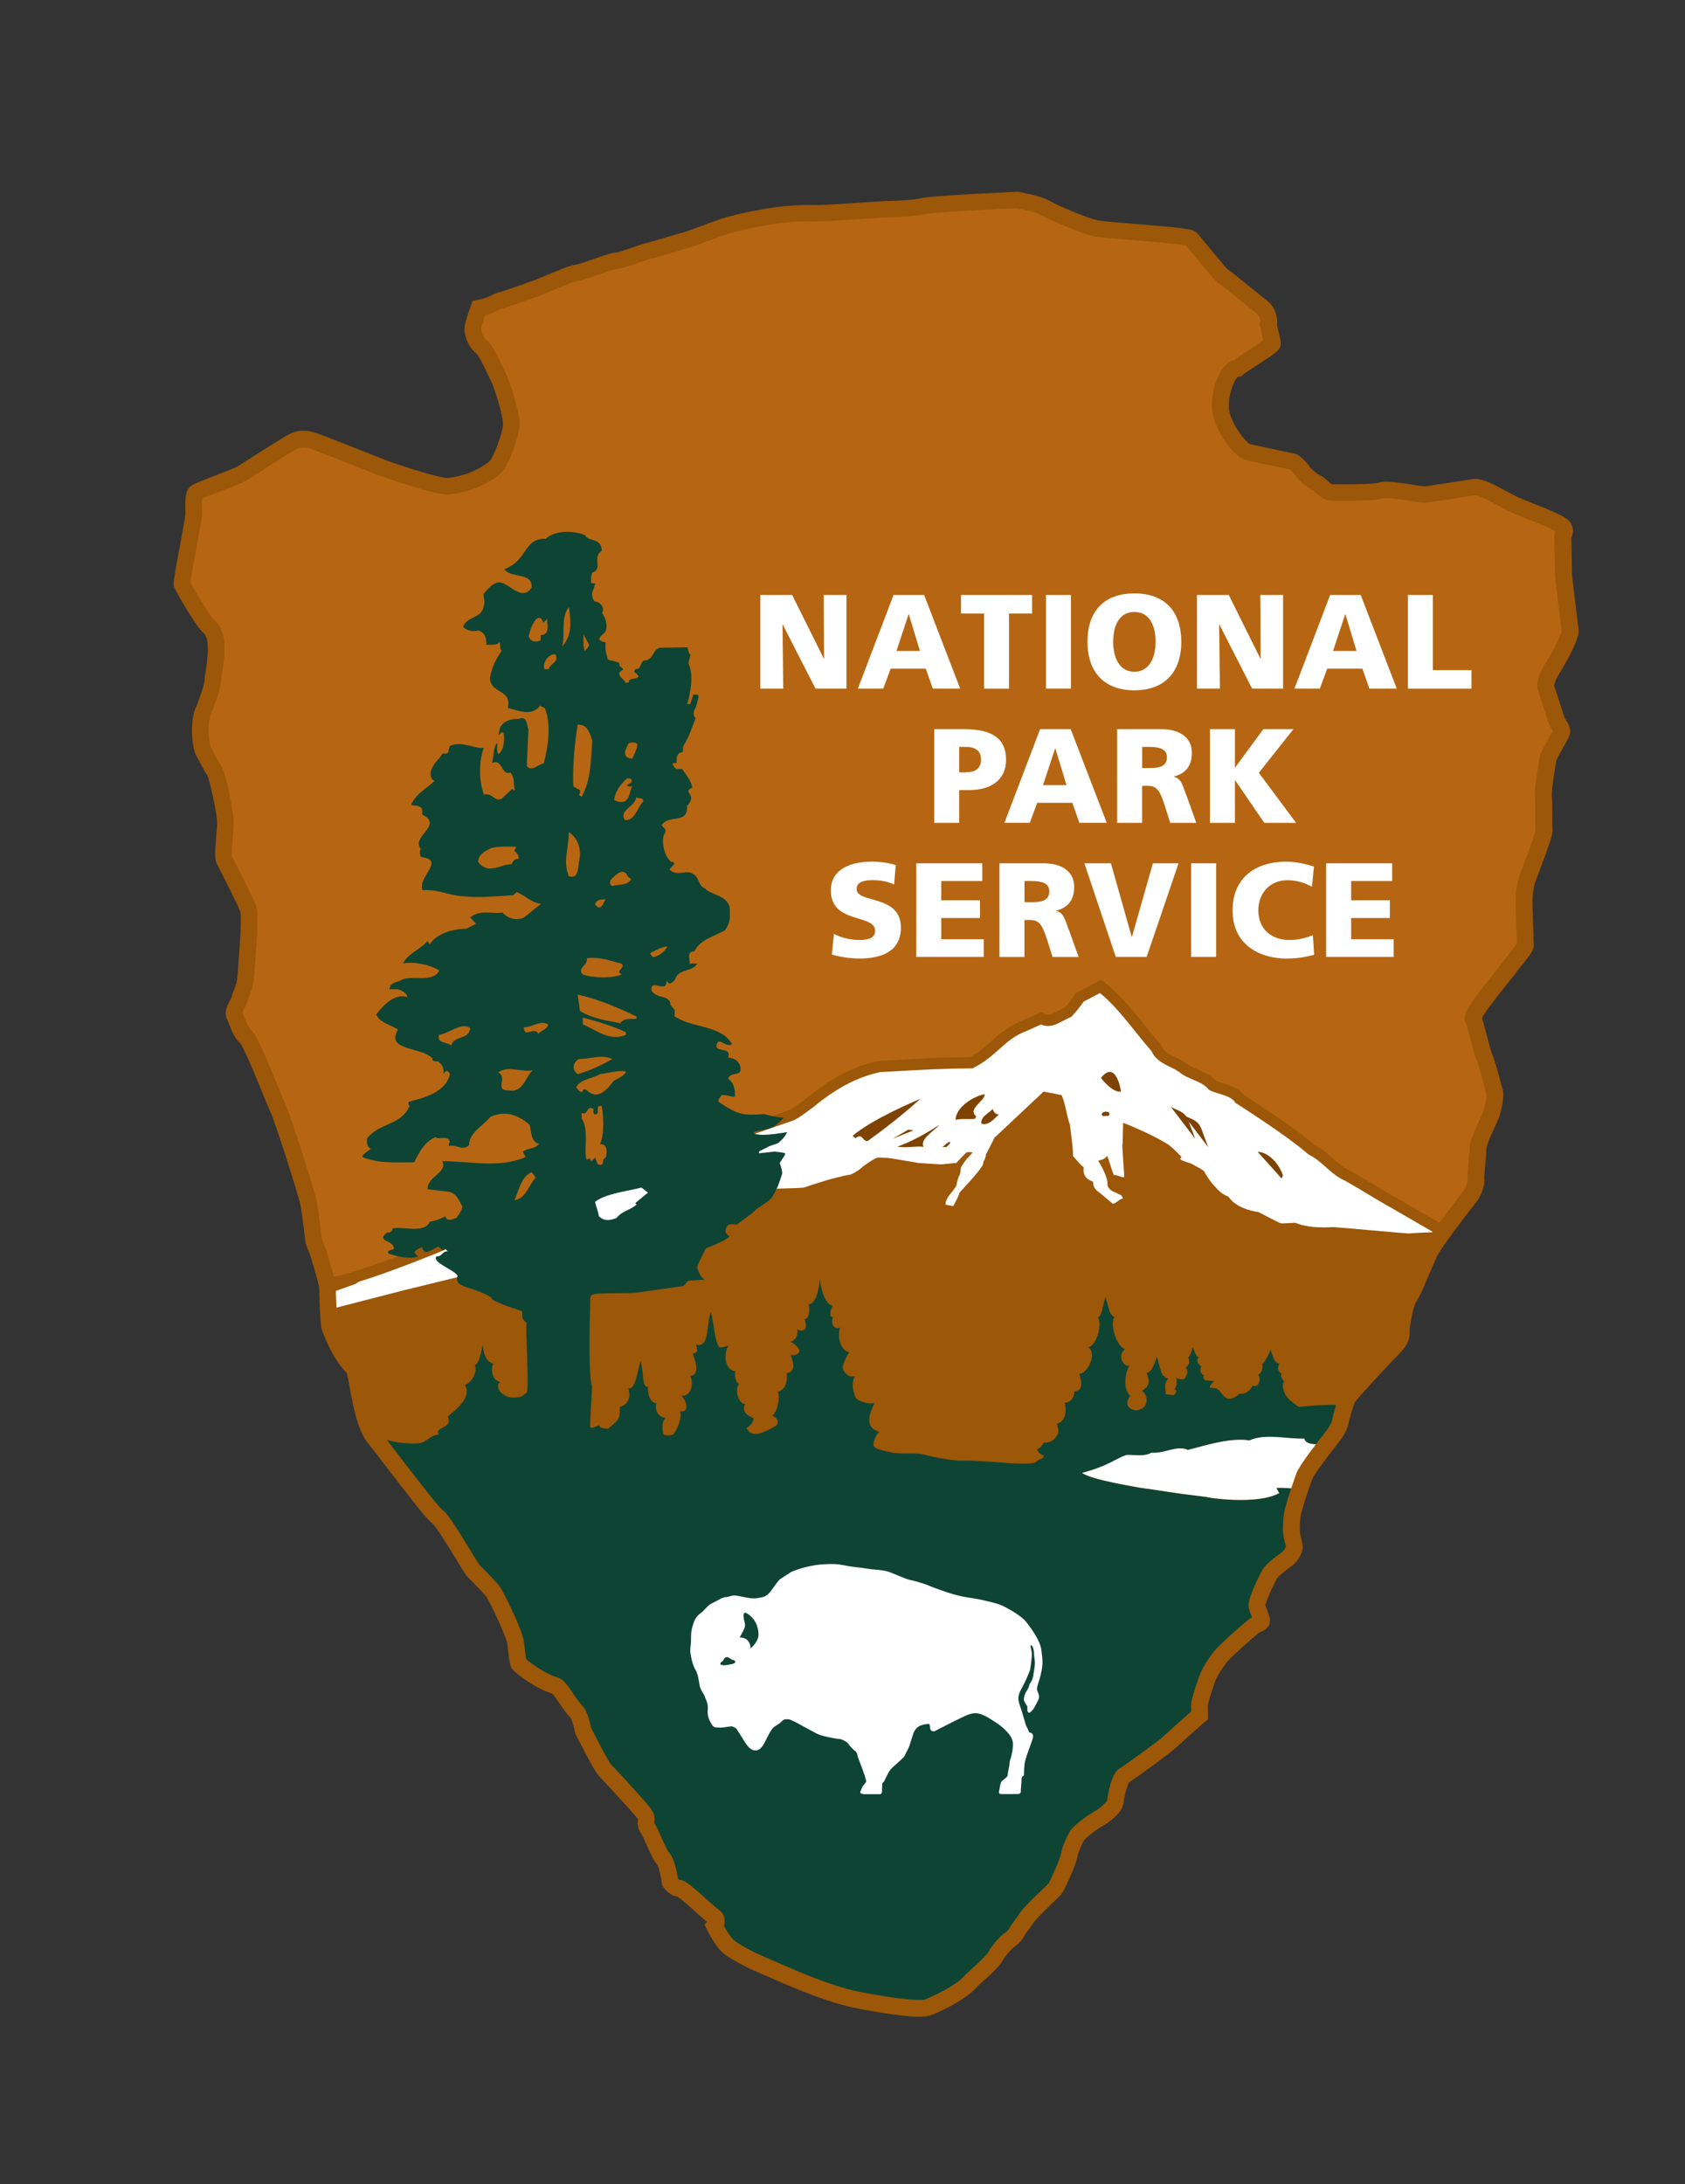 <?xml version="1.0" encoding="utf-8"?>
<!-- Generator: Adobe Illustrator 24.1.1, SVG Export Plug-In . SVG Version: 6.00 Build 0)  -->
<svg version="1.1" xmlns="http://www.w3.org/2000/svg" xmlns:xlink="http://www.w3.org/1999/xlink" x="0px" y="0px"
	 viewBox="150 195 301 390" style="enable-background:new 0 0 612 792;" xml:space="preserve">
<rect x="150" y="195" width="301" height="390" fill="#333333" stroke="none"/>
<style type="text/css">
	.st0{fill:#B66612;}
	.st1{fill:#9C5708;}
	.st2{fill:#FFFFFF;}
	.st3{fill:#7E4300;}
	.st4{fill:#0E4434;}
	.st5{fill-rule:evenodd;clip-rule:evenodd;fill:#FFFFFF;}
	.st6{fill-rule:evenodd;clip-rule:evenodd;fill:#0E4434;}
</style>
<g id="SKY">
	<g>
		<g>
			<path class="st0" d="M429.06,311.32c0.48-0.95,1.43-2.98,1.43-3.58c0-0.6-1.19-9.43-1.19-10.38c0-0.95-0.12-5.61-0.12-6.44
				c0-0.84,0.6-0.84,0.12-1.79c-0.48-0.95-7.16-3.22-9.07-4.18c-1.91-0.95-5.61-3.22-6.92-2.98c-1.31,0.24-8.59,1.31-8.59,1.31
				c-0.95,0.12-6.68-1.19-8-0.72c-1.31,0.48-7.76,0.36-8.83,0.36c-1.07,0-2.15-1.55-2.63-1.67c-0.48-0.12-2.39-1.67-2.51-2.03
				c-0.12-0.36-1.43-1.67-1.79-1.79c-0.36-0.12-7.04-1.43-8.23-1.79c-1.19-0.36-4.18-4.18-4.65-7.16c-0.48-2.98,1.13-7.61,2.98-7.76
				c0.72-0.72,6.21-3.94,6.21-4.42c0-0.48-0.72-3.34-0.72-3.34s0.22-0.4-0.01-1.33c-0.26-1.06-0.72-1.46-1.32-2
				c-0.92-0.67-6.14-4.97-6.74-5.32c-0.6-0.36-4.95-5.88-5.82-6.77c-1.02-0.61-13.82-1.28-16.67-1.76c-2.17-0.36-8.11-2.98-9.31-3.7
				c-1.19-0.72-4.08-1.21-4.96-1.41c-0.61,0.02-15.28,0.66-17.02,1.13c-1.52,0.41-5.93,0.51-6.29,0.51c-0.84,0-11.71,0.85-13.5,0.73
				c-1.79-0.12-5.75,0.27-6.88,0.46c-0.74,0.12-4.52,0.72-7.07,1.45c-0.97,0.03-7.77,2.74-8.37,2.86c-0.6,0.12-5.97,1.79-7.04,2.03
				c-1.07,0.24-4.53,1.67-5.49,1.67s-5.85,2.03-7.04,2.15c-1.19,0.12-6.64,2.59-7.43,2.84c-0.95,0.3-5.17,1.88-6.41,2.17
				c-0.71,0.17-1.19,0.84-3.7,1.31c0,0-0.99,2.79-1.06,3.51c-0.08,0.92,0.47,2.52,1.49,3.33c1.01,0.81,2.54,4.4,3.14,5.61
				c0.61,1.22,2.25,6.4,2.25,8.22c0,1.82-1.96,7.13-3.08,7.92c-0.74,0.52-3.38,2.67-8.08,3.21c-1.82,0.21-10.93-2.91-12.08-3.38
				c-1.19-0.48-7.72-3.06-10.35-4.07c-2.63-1.01-3.84-1.48-5.94-0.23c-1.64,0.98-7.27,4.54-8.49,5.35c-1.22,0.81-8.03,3-8.43,3.6
				c-0.4,0.61-0.28,2.47-0.28,3.69s-2.14,11.29-2.09,12.51c0.19,0.35,0.77,1.57,1.38,2.56c1.11,1.79,2.59,4.29,3.49,5.08
				c2.31,2.03,0.65,8.21,0.65,9.42c0,1.22-1.22,4.46-1.82,5.87c-0.61,1.42-0.61,5.67,0.2,7.09c0.81,1.42,1.22,2.43,1.82,3.24
				c0.61,0.81,2.03,7.7,2.03,9.32c0,1.62-0.61,5.87-0.2,6.68c0.4,0.81,3.85,7.49,4.25,8.71c0.41,1.22,0,6.28,0,6.28
				s-0.2,3.24-0.41,5.67c-0.2,2.43-0.81,2.84-1.01,3.85c-0.2,1.01-1.42,2.43-1.01,3.24c0.41,0.81,1.01,3.04,2.03,3.85
				c1.01,0.81,4.66,10.33,5.67,12.56c1.01,2.23,5.06,14.99,5.47,16.81c0.41,1.82,0.99,7.13,0.99,7.13c0.14,0.41,0.65,1.52,0.99,2.63
				c0.53,1.78,1.16,3.95,1.38,4.94c11.54-1.73,46.83-18.98,55.32-20.46l27.18-9.46c1-0.2,3.14-1.97,3.87-2.48
				c3.92-3.26,7.81-5.4,12.27-6.37c5.56-0.3,10.75-0.69,16.42-0.68c4-2,5.34-5.05,9.56-6.61l2.95-1.32
				c1.67,1.01,2.91-0.31,4.81-1.11c0.5-0.5,1.9-2.23,2.05-2.61l3.76-1.99c3.8,2.9,6.76,7.43,9.96,11.03c0.8,2.1,3.45,2.33,5.15,3.83
				c1.6,1,3.5,1.23,4.9,2.83c1.6,0.7,3.79,0.89,4.79,2.39c0,0,8.9,5.61,12.9,9.11c2.5,1.2,4.01,3.61,6.41,4.61
				c2.91,1.63,5.2,3.15,8.44,4.95c3.74,2.18,7.82,4.55,8.65,5.05c2.05-2.83,4.59-6.09,4.9-6.47c0.48-0.6,1.07-2.27,0.95-2.74
				c-0.12-0.48,0.36-4.53,0.36-5.49c0-0.96,0.48-1.79,0.6-2.27c0.12-0.48,1.55-3.34,1.79-4.06c0.24-0.72,0.83-3.22,0.6-3.94
				c-0.24-0.72-1.19-4.65-1.79-6.09c-0.6-1.43-1.55-5.97-2.03-6.92c-0.48-0.95,5.37-7.76,6.32-9.07c0.95-1.31,2.98-3.58,2.98-4.18
				c0-0.6-0.24-6.8-0.24-7.28c0-0.48,0-2.86,0.6-4.53c0.6-1.67,3.1-7.88,2.98-8.71c-0.12-0.84,0-4.89-0.12-6.09
				c-0.12-1.19,0.72-5.97,0.84-6.68c0.12-0.72,2.15-3.94,2.39-4.65c0.24-0.72-0.6-1.31-0.95-2.39c-0.36-1.07-1.55-4.89-1.79-5.49
				c-0.24-0.6,0.12-1.55,0.36-2.15C426.8,315.14,428.59,312.27,429.06,311.32z"/>
		</g>
	</g>
</g>
<g id="MOUNTAIN">
	<g>
		<g>
			<path class="st1" d="M390.72,404.92c-2.4-1-3.91-3.41-6.41-4.61c-4-3.5-12.9-9.11-12.9-9.11c-1-1.5-3.2-1.69-4.79-2.39
				c-1.4-1.6-3.3-1.83-4.9-2.83c-1.7-1.5-4.35-1.73-5.15-3.83c-3.2-3.6-6.16-8.13-9.96-11.03l-3.76,1.99
				c-0.15,0.38-1.55,2.11-2.05,2.61c-1.9,0.8-3.14,2.12-4.81,1.11l-2.95,1.32c-4.23,1.56-5.56,4.61-9.56,6.61
				c-5.68-0.01-10.86,0.38-16.42,0.68c-4.46,0.96-8.35,3.11-12.27,6.37c-0.73,0.51-2.87,2.28-3.87,2.48l-27.18,9.46
				c-8.5,1.48-43.78,18.73-55.32,20.46c0.05,0.23,0.09,0.42,0.09,0.5c0,0.61,0.16,6.24,0.37,7.05c0.15,0.58,1.26,3.45,2.77,5.67
				c0.56,0.83,1.36,1.62,1.58,1.94c0.68,0.96,1.26,9.66,3.79,12.49c0.68,0.75,9.93,13.17,11.14,13.98s5.87,9.12,6.48,9.72
				s2.84,2.84,3.44,3.65c0.61,0.81,3.75,7.28,4.05,9.12c0.1,0.6,0.26,3.13,0.59,3.78c0.88,0.96,4.04,3.21,6.5,3.92
				c0.8,0.23,1.98,2.48,3.24,4.05c0.33,0.41,0.65,0.64,0.88,1.13c0.59,1.26,0.83,2.81,0.83,2.81c0.36,0.72,3.31,6.48,3.79,6.96
				c0.48,0.48,6.68,7.16,7.28,8.11c0.6,0.96-0.24,1.31,0.48,2.39c0.72,1.07,2.06,4.75,2.69,5.33c0.83,0.78,1.34,4.33,1.34,4.33
				s0.75,1.07,1.58,1.07c0.84,0,5.25,4.41,6.2,5.01c0.95,0.6,0.1,1.67,0.1,1.67s1.36,2.81,2.64,3.82c1.13,0.89,3.65,2.15,4.13,2.39
				c0.48,0.24,5.53,2.44,6.88,3c1.23,0.51,7.04,3.02,11.43,3.92c3.34,0.68,11.4,2.15,13.13,1.4c1.79-0.78,3.22-1.4,5.25-2.72
				s1.67-1.43,3.46-2.98c1.79-1.55,3.08-2.92,3.44-3.64c0.36-0.72,1.72-2.21,2.19-2.57c0.48-0.36,1.12-0.8,1.41-1.43
				c0.25-0.54,1.49-2.04,1.7-2.42c0.62-1.12,4.87-4.98,5.23-5.45s2.27-4.65,2.51-5.97c0.24-1.31,0.95-2.63,1.31-3.34
				c0.36-0.72,2.93-2.63,4.08-3.24c0.99-0.53,2.87-2.15,2.87-2.99c0-0.84,0.81-4.28,1.53-4.64c0.72-0.36,7.4-5.25,7.88-5.73
				c0.32-0.32,4.87-4.41,5.64-5.02c0-0.38-0.03-1.06-0.03-1.78s0.74-2.86,1.26-4.42c0.53-1.58,1.68-3.18,2.32-4.05
				c0.93-1.27,5.85-5.49,6.21-5.73c0.36-0.24,1.31-0.48,1.31-0.95c0-0.48-0.62-1.65-0.84-2.63c-0.16-0.7,1.79-4.77,2.27-5.61
				c0.48-0.83,2.23-2.11,3.1-2.75c0.87-0.64,1.41-1.86,1.31-2.39c-0.1-0.53-0.46-1.66-0.53-2.66c-0.05-0.75,0.1-2.94,0.34-3.66
				c0.24-0.72,0.41-1.5,0.81-2.72c0,0,0.68-2.06,1.16-3.37c0.48-1.31,5.01-7.04,5.01-7.04c0.84-0.95,1.43-2.39,1.43-2.74
				s0.95-3.46,1.19-4.06c0.24-0.6,7.04-7.88,8.47-9.31c1.43-1.43,1.19-2.51,1.19-2.86s0.54-4.63,1.43-5.97
				c1.02-1.53,2.63-5.85,3.58-7.88c0.34-0.73,1.34-2.2,2.5-3.79c-0.83-0.51-4.91-2.87-8.65-5.05
				C395.92,408.06,393.63,406.54,390.72,404.92z"/>
		</g>
	</g>
</g>
<g id="SNOW_CAP">
	<g>
		<polygon class="st2" points="277.5,397.63 277.96,398.79 280.51,397.91 		"/>
	</g>
	<g>
		<path class="st2" d="M350.63,395.5c0.38,0.1,4.8,1.89,7.61,3.6c0.87,0.44,2.2,1.84,2.69,2.34c0.34,0.49-0.46,0.38-0.03,0.58
			c0.31,0.34,1.79,0.64,2.14,0.88c0.47,0.33,1.28,0.62,2.01,1.2c0.35,0.62,0.75,1.25,1.19,1.84c0.28,0.38,0.58,0.74,0.9,1.04
			c0.79,0.97,1.74,1.51,2.22,1.65c0.2,0.06,1.06,2.13,5.48,2.81c1.25,0.68,2.55,1.34,3.88,1.98c0.54,0.1,2.11-0.09,2.48-0.05
			c-0.8-0.27,0.54,0.09,0.54,0.09s1.81,0.93,6.41,0.65c0.32-0.02,13.15,1.16,13.47,1.14c0.65-0.04,1.22-0.08,1.83-0.12
			c0.59-0.04,2.96-0.12,4.38-0.16c-0.49-0.27-10-5.86-10.45-6.12c-2.36-1.37-4.31-2.62-6.65-3.93c-2.4-1-3.91-3.41-6.41-4.61
			c-4-3.5-12.9-9.11-12.9-9.11c-1-1.5-3.2-1.69-4.79-2.39c-1.4-1.6-3.3-1.83-4.9-2.83c-1.7-1.5-4.35-1.73-5.15-3.83
			c-3.2-3.6-6.16-8.13-9.96-11.03l-3.76,1.99c-0.15,0.38-1.55,2.11-2.05,2.61c-1.9,0.8-3.14,2.12-4.81,1.11l-2.95,1.32
			c-4.23,1.56-5.56,4.61-9.56,6.61c-5.68-0.01-10.86,0.38-16.42,0.68c-4.46,0.96-8.35,3.11-12.27,6.37
			c-0.73,0.51-2.87,2.28-3.87,2.48l-10.41,3.62l-48.49,18.13l-10.56,4.19l-5.38,1.96l-2.48,2.03l-5.03,1.79l0.05,2.86l13.72-3.53
			l9.46-2.31c0.16-0.16,53.85-15.36,54.49-15.61c0.64-0.25,6.94-0.17,7.5-0.42c0.56-0.25,3.47-1.1,3.73-1.21
			c0.26-0.11,3.76-1.01,4.18-1.01c0.42,0,1.87-0.91,2.21-1.28c0.33-0.37,2.51-1.8,2.88-1.8c0,0,1.41,0.03,1.87,0.07
			s5.47,0.9,5.47,0.9l3.94,0.25l2.76-0.27c0,0,0.4-0.44,0.83-0.89c0.45-0.48,0.94-0.97,1.03-0.99c0.19-0.04,0.71-0.12,1.04,0.04
			c0.04,0.02-1.24,1.14-2.06,2.59c-0.12,0.54-0.06,0.89-0.22,1.32c-0.39,0.69-0.49,1.37-0.61,1.98c-0.21,0.38-0.74,1.1-0.96,1.33
			c-0.96,1.08-1.04,1.92-0.96,2.08c0.31,0.05,1.02,0.22,1.33,0.26c0.12-0.12,1.11-2.01,1.16-2.44c0.32-0.32,0.96-1.05,1.22-1.33
			c0.21-0.2,2.07-2.24,2.65-3.18c0.35-0.39,0.29-0.59,0.41-1.03c0.46-0.74,0.41-1.23,0.41-1.23s1.11-2.16,1.15-2.22
			s0.35-0.75,0.43-0.82c0.08-0.06,8.74-8.21,8.74-8.21l3.2,0.63c0,0,0.22,0.43,0.46,1.28c0.27,0.98,0.57,2.42,0.67,2.82
			c0.05,0.19,0.16,0.66,0.36,1.13c0.15,1.04,0.32,2.81,0.46,3.79c0.1,1.08,0.11,1.83,0.1,1.9c0.1-0.01,1.53,1.87,1.9,1.92
			c0.01,0.32-0.4,1.96,1.66,2.6c0.11,0.8,0.07,0.91,0.67,1.61c1.35,0.99,2.7,2.3,2.9,2.33c0.43,0.07,1.41-1,1.8-0.91
			c0.06,0.01-0.16-0.31-0.27-0.51c-0.12-0.22-1.79-0.74-2.04-1.13c-0.5-0.44-0.48-0.75-0.46-1.18c-0.24-1.88-1.77-4-1.65-3.95
			c1.69-0.31,1.43-1.01,1.59-0.8c0.4,0.72,1.07,3.59,1.29,3.4c0.2-0.17,1.47,0.52,1.72,0.35c0.14-0.1-0.43-5.76-0.27-5.84"/>
	</g>
</g>
<g id="MOUNTAIN_DETAIL">
	<g>
		<path class="st3" d="M350.25,389.89c-1.1,0.3-2.88-1.43-3.58-2.43C349.42,384.06,350.27,389.96,350.25,389.89z"/>
	</g>
	<g>
		<path class="st3" d="M325.91,390.39c0,1.3-3.25,2.61-1.45,4.01c-0.31-0.04-0.07,0.35-0.34,0.38c-1,0.14-2.05-0.09-3.41,0.17
			C320.7,392.76,323.91,390.69,325.91,390.39z"/>
	</g>
	<g>
		<path class="st3" d="M314.43,391.2c-1.72,1.54-4.85,4.25-9.39,7.51c-0.9,0.3-0.94-1.54-2.22-0.47l-0.51-0.43
			C305.71,394.91,312.98,391.8,314.43,391.2z"/>
	</g>
	<g>
		<path class="st3" d="M328.42,394.02c-0.9,0.8-1.81,2.02-3.11,1.62c-0.2-1.3,1.54-1.96,2.01-2.64
			C327.48,393.51,327.74,393.93,328.42,394.02z"/>
	</g>
	<g>
		<path class="st3" d="M348.1,394.23l-1.07,0.07c0,0-0.46-0.32-0.07-0.61c0.39-0.29,0.9-0.22,1.11-0.04
			C348.28,393.83,348.1,394.23,348.1,394.23z"/>
	</g>
	<g>
		<path class="st3" d="M364.83,397.17l1,2.67l-4.33-5.67C363.17,395,364.19,395.02,364.83,397.17z"/>
	</g>
	<g>
		<path class="st3" d="M362.5,395.67l1,2.67l-4.33-5.67C360.83,393.5,361.86,393.52,362.5,395.67z"/>
	</g>
	<g>
		<path class="st3" d="M379.18,404.92l-0.25,0.5l-4.27-4.75C376.5,400.67,378.54,402.77,379.18,404.92z"/>
	</g>
	<g>
		<path class="st3" d="M317.8,395.85c-0.9,1.1-3.54,2.52-2.82,3.93c-1.5-0.2-2.89,0.26-4.69-0.04
			C312.89,398.84,315.5,397.35,317.8,395.85z"/>
	</g>
	<g>
		<polygon class="st3" points="309.48,398.33 312.25,396.71 313.19,396.83 		"/>
	</g>
	<g>
		<path class="st3" d="M319.72,398.88c0.1,0.4-0.54,0.74-0.64,0.94h-0.73C318.65,399.62,319.32,398.88,319.72,398.88z"/>
	</g>
</g>
<g id="MOUNTAIN_OUTLINE">
	<g>
		<path class="st1" d="M208.6,425.2l-0.29-1.98c6.18-0.89,19.87-6.62,31.95-11.67c10.32-4.32,19.24-8.05,23.22-8.77l27.24-9.47
			c0.55-0.11,2.12-1.3,2.8-1.8c0.29-0.22,0.53-0.4,0.7-0.52c4.18-3.48,8.21-5.57,12.63-6.52l0.16-0.02
			c1.12-0.06,2.22-0.12,3.31-0.19c4.34-0.25,8.45-0.49,12.92-0.49c1.6-0.83,2.73-1.84,3.92-2.91c1.51-1.34,3.06-2.73,5.54-3.64
			l3.37-1.5l0.45,0.27c0.7,0.43,1.18,0.23,2.48-0.47c0.37-0.2,0.78-0.42,1.23-0.62c0.53-0.57,1.56-1.87,1.71-2.17l0.13-0.35
			l0.32-0.14l4.32-2.29l0.51,0.39c2.7,2.06,4.96,4.88,7.15,7.6c1.01,1.26,1.96,2.44,2.95,3.56l0.12,0.14l0.07,0.17
			c0.35,0.92,1.32,1.4,2.43,1.95c0.81,0.4,1.64,0.8,2.38,1.43c0.49,0.3,1.04,0.53,1.61,0.77c1.07,0.45,2.27,0.96,3.29,2.03
			c0.37,0.15,0.78,0.28,1.22,0.41c1.3,0.4,2.77,0.86,3.69,2.08c1.27,0.81,8.97,5.72,12.76,9.01c1.28,0.64,2.29,1.54,3.27,2.4
			c0.97,0.86,1.89,1.67,2.96,2.12l0.1,0.05c1.39,0.78,2.61,1.51,3.9,2.29c1.4,0.84,2.84,1.71,4.54,2.66
			c1.6,0.93,3.23,1.87,4.64,2.69c2.17,1.26,3.74,2.17,4.08,2.38l-1.07,1.69c-0.3-0.19-2.02-1.19-4.01-2.34
			c-1.42-0.82-3.04-1.76-4.63-2.68c-1.71-0.95-3.17-1.83-4.58-2.68c-1.26-0.76-2.46-1.48-3.79-2.23c-1.36-0.58-2.43-1.53-3.47-2.45
			c-0.95-0.84-1.84-1.63-2.93-2.16l-0.23-0.15c-3.89-3.41-12.69-8.96-12.78-9.02l-0.18-0.11l-0.12-0.18
			c-0.51-0.77-1.6-1.1-2.75-1.46c-0.54-0.17-1.1-0.34-1.62-0.57l-0.21-0.09l-0.15-0.17c-0.74-0.85-1.7-1.26-2.72-1.69
			c-0.64-0.27-1.31-0.55-1.96-0.96l-0.13-0.1c-0.55-0.49-1.26-0.83-2-1.2c-1.26-0.62-2.68-1.31-3.35-2.85
			c-0.98-1.12-1.96-2.33-2.9-3.5c-1.97-2.46-4-4.99-6.31-6.87l-2.93,1.55c-0.51,0.81-1.7,2.21-2.06,2.57l-0.14,0.14l-0.18,0.08
			c-0.44,0.19-0.85,0.41-1.25,0.62c-1.16,0.62-2.46,1.32-3.97,0.67l-2.51,1.12c-2.18,0.81-3.53,2.01-4.96,3.29
			c-1.29,1.15-2.62,2.33-4.56,3.31l-0.21,0.11l-0.24,0c-4.5,0.02-8.65,0.23-13.04,0.49c-1.07,0.06-2.15,0.12-3.24,0.18
			c-4.06,0.89-7.8,2.85-11.77,6.14c-0.22,0.16-0.45,0.33-0.71,0.52c-1.39,1.05-2.61,1.93-3.53,2.15l-27.29,9.48
			c-3.71,0.65-13.02,4.54-22.87,8.66C228.25,418.74,215.04,424.27,208.6,425.2z"/>
	</g>
</g>
<g id="FORGROUND_x002F_TREE">
	<g>
		<g>
			<path class="st4" d="M382,446.22c-0.91-0.74-2.23-1.35-2.72-3.04c-0.07-0.39-0.31-1.15,0.15-1.5c-0.32-0.27-0.84-0.97-0.49-1.45
				c-0.57-0.13-0.88-1.05-0.39-1.77c-0.93,0.1-1.25-1.62-1.57-2.4c-0.37,0.76-1.08,2.42-1.55,2.43c0.21,0.33,0.15,1.59-0.68,2.01
				c0.64,0.79,0,2.44-0.94,1.88c-0.52,0.88-1.25,1.66-2.33,1.46c-0.91,0.69-1.67,1.24-2.52,0.74c-1.17-0.92-0.88-1.83-2.79-1.75
				c-0.29-0.33,0.65-1.16,0.74-1.17c-0.54-0.15-1.63-0.19-1.63-0.19s-0.51-0.33-0.21-0.89c-0.55-0.13-0.9-1.12-0.41-1.57
				c-0.62-0.27-1.03-1.15-0.54-1.63c-0.58-0.31-0.67-1.09-1.09-1.8c-0.19,0.71-0.38,1.55-0.81,1.8c0.33,0.39,0.31,1.42-0.43,1.83
				c0.66,0.76,0.12,1.58-0.29,2.06c-0.47,0-1.02,0.09-1.42-0.31c0,0,0.39,1.4-0.29,2.09c0.62,0.33,0.19,0.8-0.08,1.06
				c-0.51-0.02-0.82-0.06-1.42-0.14c-0.2-1.5-0.29-1.94,0.38-2.84c-0.69-0.05-0.26-0.26-0.96-0.52c-0.34-0.62-1.04-3.36-1.04-3.36
				c-0.42,0.99-0.75,2.75-1.88,2.88c0.5,1.06,0.81,2.38-0.81,3.19c1.38,1.06,0.78,2.78,0.13,3.14c-0.51,0.19-0.99,0.6-1.99,0.17
				c-0.42-0.21-1.32-0.94-0.22-2.37c-1.49-1.44-0.78-4.66-0.11-5.37c-1.16,0.18-2.26-1.86-0.83-2.97c-1.66-0.66-2.71-4.64-1.88-5.79
				c-1.1-0.39-1.1-2.25-1.6-3.48c-0.55,1.32-0.5,3.2-1.38,3.64c0.83,0.72-0.05,4.91-1.71,5.3c1.77,1.16-0.33,4.91-1.6,4.69
				c0.55,1.82,0.61,3.04-0.88,3.2c0,1.27-0.88,2.04-1.73,1.96c0.57,2.07-0.25,3.56-1.36,3.77c0.17,1.01,0.55,1.51-0.26,2.46
				c-0.79,1.09-2.11,0.93-2.11,0.93s-0.54,1.06-1.24,1.17c0.35,0.88,1.25,1.15,1.25,1.15l-0.16,0.47c0,0-0.84,0.21-1.26,0.68
				c-0.42,0.47-4.5,0.21-4.5,0.21s-7.06-0.58-8.47-0.47c-1.41,0.1-5.6-0.63-6.85-1.05c-1.26-0.42-4.82-0.06-5.92-0.4
				c-0.94-0.29-2.75-0.42-3.28-1.22c-0.03-0.73,0.38-1.79,1.02-2.49c-2.93-0.82-1.47-3.75-0.82-5.16c-0.82,0.38-3.11-0.24-3.46-1.11
				c-0.42-1.3-0.7-2.35-0.06-3.64c-1.52,0.35-2.17-1.22-2.17-1.58c0-0.37,0.47-1.7,1.2-2.71c-1.57-0.19-2.26-2.92-1.63-4.4
				c-1.15,0.48-1.74-0.75-1.32-1.88c-0.71,0.13-0.51-1.03-0.07-2.04c-1.76-0.29-2.26-4.68-2.26-4.68s-0.31,4.4-2.01,4.46
				c0.31,1.07,0.07,2.57-0.69,2.64c0.38,1.07,0.13,1.67,0.13,1.67s-0.38,0.71-1.45,0.15c0.06,0.57,0.06,1.88-1.22,2.21
				c0.85,0.43,1.99,1.41,1.46,1.99c-0.52,0.58-1.46,0.37-1.46,0.37s0.78,1.78,0.42,2.46c-0.37,0.68-0.33,0.52-1.1,0.84
				c0.21,2-0.55,2.95-1.55,3.26c0.39,1.28-0.12,3.59-1,4.24c1.64,0.94,0.67,1.86,0.67,1.86s-1.49,0.81-2.35,1.15
				c-2.47,0.97-2.93-0.79-2.93-0.79s1.03-0.44,1.28-1.7c-1.26-0.5-2.26-1.38-1.51-2.58c-1.16,0.1-2.01-2.45-1.13-3.52
				c-0.5-0.32-0.82-1.07-0.68-2.36c-1.2,0.1-2.46-2.1-1.24-4.53c-0.4,0.18-1.01,0.33-1.53,0.35c-0.88-0.87-1-4.34-1.59-6.37
				c-0.61,1.86-0.41,4.09-1.17,5.37c-0.42,0.5-0.95,0.72-1.43,0.45c0.04,0.82,0.61,1.33-0.62,1.66c0.48,1.17,1.36,3.94-0.46,3.94
				c0.6,1.1,0.38,3.58-1.51,3.58c1.26,1.51,1.07,3.01-0.29,2.74c0.41,1.28-0.68,3.57-1.16,4.04c-0.47,0.47-1.76,0.18-1.76,0.18
				s-0.69-1.81,0.32-3.07c-1.32-0.06-1.95-1.32-1.65-2.57c-0.93-0.01-1.68-1.51-1.43-3.02c-1.17,0.49-0.76-2.57-1.38-4.52
				c-0.62,2.01-0.96,5.26-2.21,4.84c0.44,1.44,0.26,2.76-1.5,3.38c-0.06,1.7,0.31,2.01-2.14,3.88c-0.4-0.11-1.38,0.04-1.57-0.63
				c-0.47,0-1.2,0.74-1.57,0.31c-0.06-1.24,0.31-6.14,0.31-7.24c-0.75-2.23-0.31-14.63-0.31-15.58c0-0.94,0.47-0.79,0.94-0.94
				c0.47-0.16,6.77-0.16,6.77-0.16l8.97-1.26l0.79-0.94l3-0.21c-0.74-0.17-1.38-1.95-1.38-2.23c0-0.29,1.55-3.32,1.55-3.32
				s4.93-1.95,4.12-2.29c-0.8-0.34-0.69-1.15-0.29-1.72c0.4-0.57,1.66-0.23,1.66-0.23s2.98-2.12,3.27-2.52
				c0.29-0.4,2.29-1.49,2.86-2.12c0.57-0.63,0.8-1.42,1.09-1.89c0.2-0.33,0.8-2.12,0.92-2.52c0.11-0.4-0.29-1.66-0.4-1.89
				c-0.11-0.23,1.27-1.7,0.87-1.85c-0.31-0.12-1.85-0.27-1.85-0.27s-2.46,0.29-2.69,0.29s0.06-0.4,0.06-0.4s1.17-0.53,1.36-0.66
				c0.45-0.31,1.7-0.59,1.93-0.76s1.12-0.87,1.64-1.96c-0.23,0.06-3.49,0.63-5.04,0.46c-1.55-0.17-0.69-0.57-0.69-0.57
				s2.04-0.26,3.2-0.8c1.37-0.91,1.75-1.5,1.9-1.65c-1.1-0.06-2.18-0.29-3.49-0.64c-3.79,0.21-4.53,0.24-8.14-2.19
				c-0.2-0.5,0.4-0.8,0.5-1.2c0.9-0.1,1.6,0.3,2.4,0.3c0.1-1.3-0.2-2.6-1.2-3.2c0.4-1.4,2.5-0.3,2.2-2.1c-0.3-1.2-1.1-1.6-2.2-1.7
				c0.6-1.8-1.5-1-2.1-1.9c0.2-2.3,1.6,0.3,2.8-0.5c-2-3.5-7.1-2.8-10.3-5c0.11-0.65,0.11-0.84,0-1.2l-0.7-0.8c0-1.9-2.5-1-3.4-2.6
				c-0.2-2.3,2.7,0.7,2.7-1.7l0.5,0.5c0.6-0.2,1-0.5,1.2-1.2c0.9-1.5,2.9-0.9,3.8-2.4c-0.5,0.1-1.1-0.2-1.4,0.2
				c0.3-0.7-0.8-2.3,0.9-2.4c1-2.2,3.8-2.7,5.5-3.8c0.6-0.9,0.9-1.9,0.8-3.1c0.3-3.2-3.6-3.1-4.4-4.3c-1.2-0.4-1.1-1.9-1.9-2.4
				c-1.4-1.3-2.9,0.5-4.5-1l0.9-1c-0.3-0.7-0.43,0.06-0.93-0.74c-0.7-0.55-1.74-3.72-0.64-4.92l-0.06-0.52l-0.67-0.73
				c1.4-2,4.77-0.12,4.55-3.4c2.03-2.22-1.02-2.41,0.94-3.31c-0.01-0.78-1-2.28-1.82-3.31c-0.55-0.12-0.95,0.12-1.15-0.09
				c-0.37-0.39-0.47-0.55-0.58-0.94l0.76-0.06c-0.2-2.1,1.12-1.94,1.12-1.94c0.03-0.36-0.01-0.96,0.15-1.21
				c1.15-1.81,1.42-3.22,2.12-4.8c-0.43-0.58-0.5-1.11,0-1.91c0.12-0.3,0.49-1.56,0.52-2.09c0.01-0.34-0.56-0.19-0.91-0.27
				l-0.58,1.7l-0.52,0.03c0.58-2.16,1.18-5.1,0.25-7.17c0.13-0.04-0.17-0.19-0.03-0.24l0.36-1.46c-0.37,0.01-0.52-1.29-0.52-1.29
				c-1.18,0.02-3.64,0.08-4.95,0.08c-1.3,0.3-1.03,1.91-2.55,2.28c-0.96-0.24-0.71,1.78-1.79,1.49c-0.27,0.42-0.29,0.53-0.29,0.53
				c0.25,0.18,0.43,0.33,0.56,0.45c1.02,1.02-1.73,0.45-1.51,1.45c-0.27,0.13-0.38-0.03-0.55,0.11c-0.2-0.8-1.13-0.82-1.13-1.82
				c0.1-0.1,0.49-0.6,0.69-0.5c-0.04-0.6-0.86-0.49-0.65-1.22c-0.6-0.42-1.49-0.36-2.12-0.73c0.02-0.24-0.23-0.87-0.33-1.4
				c-0.12-0.59-0.03-1.29-0.03-1.61c-2.38-0.38-0.21-1.47-0.06-1.88c0.49-0.94,0.17-2.21-0.55-3.36c0.43-0.95-0.19-1.9-1.39-2.1
				c-0.94-1.51,0.03-2,0.13-3.2h-0.69c-0.13-0.94,0.03-1.28,0.13-1.88c2.13-0.69-0.13-2.63,1.76-3.95
				c-0.06-2.32-2.49-1.64-2.89-2.63c-0.25-0.44-4.71-1.63-7.15,0.5c-4.1,0-3.01,3.76-7.4,5.46c1.3,1.7,5.09,0.46,4.89,3.26
				c-1.7,2.7-4.23-1.04-5.83-0.94c-1.1,0.1-1.96,1.17-2.76,2.07c0,0.7,0.31,1.13,0.06,2.13c-0.4,2.4-3,1.76-3.7,3.76
				c0.7,0.7,1.8,0.93,2.7,0.63c1.2,0.4,1.44,1.19,1.46,2.6c0.6-0.1,2.01,0.17,2.31-0.53c0.31,0.44-0.06,1.17,0.44,1.57
				c-1.1,1.5-1.83,3.09-2.13,4.89c0.2,2.9,3.98,1.91,3.2,5.33c1.6,0.3,4.29,1.73,5.79-0.47c0.34,0.47,0.73,0.19,0.92,0.72
				c1.05,2.87,0.5,6.77-0.31,9.66c-0.8,0-2.21,1.62-3.01,0.42l0.3-6.5c-0.3-0.7-0.2-2.5-1.7-1.9c-2,0-3.6,0.7-3.6,2.9l0.5-0.5
				c0.2,0,0.3,0.1,0.4,0.3c0.1,1,0.1,2.7-0.9,3.6c-0.5-0.5-0.2-1.3-0.3-2c-0.7,0.8-0.6,2.5-0.9,3.6c1.9-0.9,1.6,2.3,3.3,1.7
				c0.9,1.2,0.4,2.2,0.8,3.1c-0.3,0.1-0.4-0.1-0.5-0.2l-1.5,1.4c-1.3,1.5-2.05-0.86-3.55-0.36c-0.9-2.5-0.94-5.69-0.04-8.39
				c-1.42,0.35-3.8-1.31-6-0.31c-0.5,0.7,0.09,1.61-1.31,1.31l-0.6,0.84c-2.98,3.12-0.9,4.1-0.9,4.1c-1.3,1.3-3.36,2.3-4.16,4.3
				c1.31,0.2,2.26,0.1,1.96,1.7c4,1.9-2.19,3.98-0.19,6.18c-0.5,0.5,0,1.41,0,1.41c4.5,0.5-0.65,3.51,0.25,5.91
				c3.4-0.1,4.24,0.9,7.34,1.1c2.6,0.3,5.9,0,8.9-0.2l0.58-0.54c1.3,0.4,2.69,1.97,4.39,2.07l-3.08,2.47c-1.3,0.6-2.9,0.2-3.8-0.9
				c-1.9,0.3-4.1-0.6-5.8,0.9l1.06,1.11l-1.76,0.89c-2.2,0-5.4,0.8-6.5,2.8c-0.07-0.14-0.38-0.43-0.39-0.66
				c-1.11,1.44-3.56,2.26-4.41,4.06c1.6-0.4,4.79,0.15,6.49,1.25c-1.2,2.3-4.79,0.75-6.69,1.65c-0.7,0.5-2.2,0.4-2.2,1.7h1.2
				c0.7-0.1,2.13,0.89,1.94,1.39c-2.3-0.7-4.24,1.5-5.54,3.11c0.8,1.6,2.6,1.8,3.9,2.7c-2.3,3.9,4.3,3,6.2,5.2c-0.4,0.5,1,0.5,1,0.5
				c0.7,0.6,1.1,1.2,0.9,2.2l0.5-0.5c0.4-0.1,0.5,0.3,0.7,0.5c-0.7,3.2-4.3,4.2-7.4,5c0,0.3-0.1,0.6,0.2,0.7c-1.6,3.6-5.4,3-7.6,5.8
				c-0.1,0.8-0.1,1.5,0.7,1.9c-0.53,0.3-1.53,1.03-1.59,1.45c2.96,1.19,5.73,0.95,9.29,0.95c0.8-1.7,1.9-3.7,3.8-4.5
				c0.7,0.6,2.2-0.5,2.6,0.9c-0.3,0.2-0.2,0.5-0.2,0.7c1.3-0.4,2.5,1,3.6-0.2c0-2.2,2.5-3.4,3.8-5c2.6-1.2,5-0.4,7,1.4
				c0.3,0.9,0.2,3.1,1.7,3.4c-0.8,1-2,0.7-2.9,1.4l0.5,1c-5.1,2-9.6,0.7-14.9,0.7c1.1,2-2.7,2.7-2.6,5l4,0.5
				c1.4,0.5,1.7,1.8,2.2,2.6c-0.1,0.8-0.6,1.3-1,2c-0.7,0.2-1.6,0.9-2.1-0.3c0.7-0.3-1.1,0.8-2.7,1c-1,2.2-4.7,0.8-6.7,1.2
				c0.3,0-0.4,1-0.9,0.7c-2.2,1.7,1.1,1.3,1.2,2.9c-0.3,0.4-1.3,0.1-1,0.9c1.6,0.5,3.8,1.1,5.3,0.5l-0.7-0.7c0.3-0.5,0.9-0.7,1.4-1
				c0.5,2,1.8,0.2,2.9,0c0.4,0,0.7,1,1.2,0.3l0.5,0.5c-1-0.1-1,1-2,0.9c-1,1,3.25,2.45,3.75,3.45c-0.8,2.28,2.84,1.82,6.04,3.92
				c-0.3,0.4,2.3,1.36,5.51,2.44c0,1.3-0.1,1.27,0.8,2.07c-0.3,0.4,0.45,10.75,0.05,12.35c-0.8,0.8-1.18,1.02-2.77,0.97
				c-1.17-0.05-3.22-1.53-2.06-2.8c-1.45-0.25-1.73-2.49-1.17-3.29c-0.61-0.05-1.79-0.79-1.89-3.39c-0.1,0.4-0.59,3.48-1.43,3.72
				c0.48,0.72-0.25,3.07-1.8,3.5c1.41,2.21-1.63,4.45-3.03,5.65c0.97,2.31-2.51,1.73-1.6,3.25c-1.6,0-2.24,1.59-4,1.55
				c-2.16,0.08-4.36-0.24-5.73-0.81c-0.4-0.07-1.14,0.18-1.55,0.09l6.54,8.49l7.05-0.87c0.2,0.3,0.6,0.6,0.5,1
				c-2.2,0.5-4.64,0.73-6.54,1.13c0.76,1.09,1.71,2.12,2.36,2.9l11.36-1.98l0.33,0.73c-2.81,1.74-6.64,2.24-10.54,2.44
				c1.1,1.21,1.49,1.88,2.21,2.99c5.13-0.76,10.41-2.02,15.38-2.55c0.26-0.03,0.27,0.3,0.13,0.8c-3.81,1.7-9.45,2.44-14.75,2.94
				l0.85,1.31c0.42,0.7,0.67,1.26,1.03,1.78c5.6-0.1,10.37-0.68,15.37-2.18c1.04-0.14,2.8-0.95,3.88-0.67
				c0.48,0.13,0.82,0.46,0.92,1.17c-1.8,0.8-3.13,1.27-5.34,1.37l-4.24,0.83c-3.27,0.6-2.51,0.44-6.21,0.84
				c-1.18-0.15-2.51-0.03-3.74-0.3c0.9,1.52,2.28,2.73,3.42,3.9c8.6-0.1,16.52-2.54,24.82-3.74l0.2,1.2
				c-1.2,1.2-3.08,0.58-4.38,1.38c-0.3-0.3-0.63-0.47-0.43-1.07c-0.38-0.15-0.94,0.01-1.05,0.08c-0.31,0.7,0.36,1.15,0.11,1.29
				c-6.4,0.9-13.41,2.3-18.67,1.57c0.7,0.61,2.12,3.65,2.12,3.65c7.6,1.4,13.15-2.07,20.45-2.17c12.5-3.4,20.58-4.38,34.86-5.04
				c0.18,0.34,0.52,1.56,0.52,1.56c-19.6-0.8-36.07,8.86-55.37,6.66c0.3,0.5,0.58,1.16,0.78,1.71c0.32,0.94,0.51,1.18,0.64,1.69
				c15.16,0.39,34.73-4.41,50.43-6.51c27.4-1.3,52.69,3.35,78.69,5.75l-0.39,0.45c-8.75,0.36-17.66-1.99-27.45-0.29
				c-21.3-4.7-42.65-6.41-64.95-2.11c-12.4,1.3-25.21,5.49-36.14,3.38c0.59,1.34,0.4,2.97,0.62,3.58c-0.11-0.05,10.11,0.08,9.11,0.1
				l5.01-0.04c4.5-0.8,9.52-0.97,14.12-2.17c6-1.3,11.48-1.05,17.28-2.75c28.8-3.19,53.85,4.88,79.95,4.68
				c1.15-1.22,2.72-2.72,4.32-4.05c0.54-0.44,1.27-1.17,1.8-1.56c0.43-0.16,0.48-0.19,0.81-0.41c0.38-0.25,0.66-0.22,0.38-1.03
				c-0.22-0.77-0.52-1.34-0.72-2.27c0.23-1.05,0.6-2.01,1-2.83c0.39-0.8,0.75-1.5,0.91-1.94c-1.93-0.24-7.75-0.79-9.53-1.13
				c-0.32-0.08-0.16-0.32-0.32-0.73c4.39-0.41,8.65,0.75,10.45,0.81c1.3-1.7,4.13-2.39,4.19-4.89c-0.8-2.09-0.46-4.08-0.3-5.78
				c0.35-1.68,1-3.13,1.23-4.13c-1.04-0.21-2.96-0.38-4.16-0.28l0.5,0.91c-3.9,2.2-13.1,0.8-12.9,0.7c-7.6-0.9-6.04-0.86-12.04-1.67
				c-0.5-0.13-8.63-1.38-10.25-2.63c4.69-1.25,5.89-2.5,7.89-3.2c1.3-0.1,3,0.4,4.5-0.4c2.3,0.2,4.5-1.4,6.5-0.5
				c3.5-0.9,7.5-2.2,11-1.7c2.9-1.3,6.6-0.22,9.8-0.32c0.25,1.31,2.59,0.85,3.69,1.25c0.58-0.7,1.52-1.8,2.25-2.94
				c0.07-0.17,0.21-0.4,0.31-0.75c0.12-0.4,0.31-1.21,0.41-1.55c0.2-0.7,0.33-1.24,0.47-1.64C389.3,445.38,382.69,446.19,382,446.22
				z M269.2,364c-0.3,0.8-1.7,1.9-2.6,1.9l-0.5-0.7C267.1,364.7,268.1,364.1,269.2,364z M242.6,348.4c-0.6-0.2-1.1,0.5-1.2,0.9
				c-2,0-4.2,2-6-0.4c0.1-1.5,1.36-1.92,2.2-2.4c0.84-0.48,4.64-0.3,4.64-0.3l-0.35,0.7C242.3,347.4,242.8,347.7,242.6,348.4z
				 M230.6,381.7c-0.8-0.8-2.5-0.2-2.2-1.9c1.9-0.3,4.2-2.4,5.6-1.2C233.7,380.8,231.1,379.8,230.6,381.7z M359.71,474.9
				c-0.53,0.04-2.53,0.7-4.8,0.4c0.2-0.7-0.76-0.57-1.26-0.87l-0.44,0.67l-22-3.4V471C341,471.6,350.5,473.6,359.71,474.9z
				 M340,466.9c-1.32,0.45-5.04,0.13-5-0.7L340,466.9z M328,465.3l5.1,0.7l-5.25-0.01L328,465.3z M330,471l0.2,0.3
				c-1.6,0.2-4.6,0.5-6-0.3C325.5,470.7,328.21,470.7,330,471z M326.4,465.3c-0.37,0.78-3.73,0.51-4.4-0.5L326.4,465.3z
				 M323.11,470.99l-6.3-0.19C318.58,469.2,321.21,470.89,323.11,470.99z M315.61,464.3l3.6,0.37
				C318.91,464.97,313.96,465.81,315.61,464.3z M315.11,470.5c-0.15,0.66-5.49,0.61-6,0C310,470,313.5,470.3,315.11,470.5z
				 M306.9,464.1l4.96,0.25c-0.54,0.73-4.32,0.66-5.63,0.46L306.9,464.1z M295.2,464.8l-0.64,0.65l-3.4,0.3
				C292.4,464.4,294,464.9,295.2,464.8z M288.2,465.5c-1.22,1.22-3.31,0.95-4.1,0.5C285,465.1,286.8,465.7,288.2,465.5z
				 M280.15,461.31l3.45-0.11C283.2,461.2,279.26,462.81,280.15,461.31z M281.7,466.2v0.3c-1.9,0.4-4.08,1.86-5.5,0.4
				C277.9,466.4,279.9,466.6,281.7,466.2z M272.89,461.78l3.51-0.08c-0.4,0.4-3.03,1.48-3.77,0.84L272.89,461.78z M273.8,466.9
				l0.2,0.57l-5,0.7C270.2,467.1,272,466.8,273.8,466.9z M270.2,462.1c-0.57,0.9-2.84,1.44-4.03,1
				C265.97,461.7,269.2,462.4,270.2,462.1z M259.6,458.8c-0.3,0.1-1.95,0.83-2.65,0.63C256.96,458.53,259.1,458.9,259.6,458.8z
				 M255.6,402.4c0-0.2-0.1-0.4-0.3-0.5c-0.2-0.1-0.3,0.1-0.5,0.2c-0.6-1.6,0.5-5.4-0.9-7.4v-1c1.2,0.6,0.8-1.4,2.1-0.7
				c0.1,0.3-0.2,0.8,0.3,1c1.1,0-0.2-1.8,1.2-1.5c0.3,1.8,0.5,4.8-0.3,6.8c1.5-0.1,1.2,1.8,1,2.4c-0.9,0.3,0,1.7-1.4,1.2l-0.5-1.2
				L255.6,402.4z M260.8,377.7c-2.5-0.5-5-0.8-7.2-2.2l-0.4-2.9c3.7,0.8,7.1,2.3,10.5,3.9v0.4C263,377.1,261.5,376.6,260.8,377.7z
				 M261.8,379.3v0.5c-3,1.2-5.3-0.9-7.7-1.9v-1.2C256.8,377.4,259.4,378.2,261.8,379.3z M253.51,348.37c-0.3,1.2,0,3.7-1.9,3.1
				c-1.1-2.7,0-4.9,0-7.9C253.01,344.47,253.91,346.37,253.51,348.37z M253.4,384.1c2.3,0,3.9-0.9,6,0c-1.8,1-4,2.1-6.2,2.7
				C252.2,386.1,252.2,384.8,253.4,384.1z M257.2,386.8c1.6-0.2,2.9-0.7,4.6-0.5c0,0.6-1.4,1.3-2.2,1.7c-1,1.4-2.7,3.4-4.5,1.9
				c-0.3-0.2-0.7-0.7-1-0.2v0.2c-0.6,0.3-0.8-0.5-1.2-0.7C253.6,387.7,255.8,387.6,257.2,386.8z M263.7,410.1
				c-1.1,1-2.43,1.01-3.6,2.4c-1.15,0.44-2.1,0.6-3.1-0.3c-0.2-1.1-0.41-1.38-0.71-2.58c1.8-1.5,6.1-1.97,8.3-2.57l1.16,0.91
				l-2.25,1.84L263.7,410.1z M264.9,338.1c-1.1,1.1-1.5,3.6-3.3,3.3c-1.1-1.7,1.8-2.3,2.1-4.1C264,337.8,264.9,337.2,264.9,338.1z
				 M262.3,327.7c0,0,1.35-0.35,1.52,0.2c0.17,0.55-0.9,2.6-0.9,2.6C260.8,330.2,261.9,328.6,262.3,327.7z M262,334
				c0.3,0,0.6-0.1,0.8,0.2c0.2,0.7-0.5,0.7-0.8,1c0.2,0.4,0.7,0.2,1,0.2c-0.72,0.6-0.22,3.87-3.3,2.47
				C259.88,336.68,260.31,335.55,262,334z M259.18,352.03c0.6-0.6,1.9-2.1,2.8-0.9c0,0.4,0.5,0.6,0.8,0.9c-0.9,1.2-2.3,0.8-3.4,1.2
				C258.88,352.93,258.88,352.43,259.18,352.03z M258.2,355.6c-0.5,0.5-0.5,1.6-1.4,1.4l-0.5-0.5
				C256.5,355.6,257.4,355.6,258.2,355.6z M261.1,367.1c0.6,0.9-1.4,1.3,0,1.9c-1.7,0.7-5,0.7-7,0c-1.1-1.2,1.1-1.7,0.7-2.9
				C257.2,365.8,259.1,366.6,261.1,367.1z M255.25,310.19c0,0-0.2,0.5-0.8,1.04c-0.36-0.91-0.2-2.94-0.2-2.94L255.25,310.19z
				 M255.8,327.3c-0.3,3.8-0.2,6.8-1.9,10l-0.5-0.4c0.3-0.2,0.2-0.5,0.2-0.8l-1.2-0.7c-0.1-3.5,0.2-7.5,0.8-11
				C254.9,324.3,255.4,325.9,255.8,327.3z M251.63,303.42c0.3,2.3,0.7,4.9-1.2,7C251.02,308.12,250.13,305.12,251.63,303.42z
				 M246.57,308.4v0.9c-0.7,0.5-1.9,0.3-2.1-0.7c0.1-1.1,1.6-5,2.6-2.4l0.7-0.7C247.57,306,248.47,308.4,246.57,308.4z
				 M247.99,314.49l-0.74,0.02c-0.4-1.2,0.75-2.78,1.95-2.68C249.96,313.22,248.35,313.4,247.99,314.49z M240.9,389.7
				c-2.7,0.1-0.1-2.3-1.9-3.2c1.7-1.3,4,0,6.2-0.4C243.9,387.1,243.5,390.2,240.9,389.7z M246.2,379.6c-0.7-1.4-2.7,0.9-2.6-1.2
				c1.5,0.1,2.7-1.3,4.3-0.5C247.9,378.8,246.5,379,246.2,379.6z M241.9,409.3c0.8-1.7,1.2-4.3,3.1-5l0.7,1
				C244.4,406.6,244,409,241.9,409.3z M245.5,457.6l-2.56-0.09C243.25,457.41,244.9,456.9,245.5,457.6z M236.74,459.01
				c-0.29,0.07-3.02,1.22-3.6,1.44c-0.59,0.22-0.5-1.22-0.5-1.22c3.56-0.76,3.52-0.81,4.1-0.81
				C237.03,458.42,237.03,458.94,236.74,459.01z M237.62,458.22c0.9-0.1,2.53-0.67,3.53-0.47
				C241.36,458.54,238.29,458.96,237.62,458.22z M243.81,462.3c-0.94,0.28-3.11,0.4-4.1,0.6c0.23-0.23-0.45-0.33-0.16-0.47
				c1.01-0.49,3.3-0.65,4.46-0.73C243.87,461.89,244.28,462.16,243.81,462.3z M245.45,461.86c-0.03,0-0.22-0.47-0.25-0.46
				c1.1-0.6,3.27-0.97,4.57-0.87C248.9,461.39,246.66,461.95,245.45,461.86z M247.69,466.34c-0.03,0.03-0.3-0.29-0.06-0.44
				c0.91-0.56,2.93-0.79,3.96-0.56C250.39,466.04,248.99,465.94,247.69,466.34z M250.79,460.68l-0.08-0.55
				c0.8-0.2,1.8-0.54,2.7-0.44C253.2,460.7,251.39,460.08,250.79,460.68z M253.41,464.84c0.5-0.6,2.8-0.8,4.1-0.7
				C256.29,465.36,254.38,465.54,253.41,464.84z M255.1,471.3l-0.57-1.32c1.8-0.2,2.97-1.28,4.87-0.38
				C258.5,470.5,256.5,470.7,255.1,471.3z M258.99,463.89c1.31-1.1,3.6-1.24,4.67-1.11c0.5,0.06-0.03,0.41,0.35,0.33
				C262.46,463.45,261.23,464.17,258.99,463.89z M261.3,469.3c0.5-1.5,2.9-1.2,4.3-1.9l1.5,0.7
				C265.2,468.6,263.04,469.17,261.3,469.3z M285.3,471.7c-7.07,1.36-21.65,3.5-21.43,3.45c-0.01-0.3-0.45-0.85,0.13-1.04
				c2,0,4.18-2.07,5.68-0.37c0.2-0.2,1.33-0.31,1.33-0.31c0.02-0.3,0.09-0.42,0.19-0.71c1.9,0.4,4.16-2.13,5.85-0.33
				c-0.51,0,3.02,0.03,3.25-0.87c1.6-0.3,3.5-0.4,5-0.2V471.7z M287,471.7l-0.13-0.63c2.1-0.5,4.33-1.07,6.33-0.07L287,471.7z
				 M299.7,470.8c-1.9-0.3-3.4,0.5-5.3,0.2l-0.04-0.47c1.8-0.2,3.44-0.42,5.34-0.23V470.8z M298.52,465.31
				c-0.31-0.02,0.23-0.36,0.14-0.54c0.6-0.4,2.85-0.67,3.75-0.27C301.79,464.84,299.18,465.35,298.52,465.31z M301.01,470.52
				c2.1-0.4,4.2-0.63,6.4-0.23C307.08,470.84,301.69,471.24,301.01,470.52z M309.21,476.07c-2.1-0.4-5.19,1.01-7.19-0.39
				c1.2-0.3,5.19-0.41,7.19-0.11V476.07z M318,476.3c-2.1,0.6-4.7,0.07-7-0.23c1.4-1.5,4.8,0.03,7,0.03V476.3z M374.11,481.6
				l-0.2,0.55c-12.78-2.41-27.3,0.05-39.4-3.65c-5.8-1.1-10.2-0.5-15.6-2.2l1-0.5C338.3,477,356.59,479.82,374.11,481.6z
				 M360.71,475.1v-0.5l5.43,0.3l0.04,0.68L360.71,475.1z M374.4,470.5l5,0.3c-1.9,0.1-3.5,0.7-5.5,0.5L374.4,470.5z M371,470.5
				c0.7,0,1.4,0.1,1.9,0.5H371V470.5z M369.3,470.5c-1.1,0.6-3.4,0.1-3.8-0.4C366.9,469.9,368,470.4,369.3,470.5z M364.15,470.14
				c-0.75,0.65-4.75-0.04-5.35-1.04C360.4,469.4,362.65,469.44,364.15,470.14z M356.8,469.1l-4-0.5
				C353.61,468.1,355.61,468.6,356.8,469.1z M346.3,467.2l5,0.9l-5.38-0.16L346.3,467.2z M344.61,467.4l-3.4-0.2v-0.3
				C342.4,467.1,343.8,466.5,344.61,467.4z"/>
		</g>
		<g>
			<path class="st4" d="M301.5,436.27c0,0,0,0.01,0,0.01C301.5,436.28,301.5,436.27,301.5,436.27z"/>
		</g>
	</g>
	<g>
		<g>
			<path class="st4" d="M376.17,462.9c-0.01,0.19,0.25,1.53,0.25,1.51c-8.86,1.44-17.42,1.19-26.65-0.02
				c-10.64-1.4-20.75-5.67-31.77-5.67c-19.88,0-39.47,2.01-58.52-4.26c-6.9-2.27-13.58-3.13-20.72-1.41
				c-1.67,0.4-3.34,1.35-5.1,1.83c-4.07,1.12-8.71,0.91-13.02,1.67c2.96,3.87,6.76,8.77,7.51,9.27c1.22,0.81,5.87,9.12,6.48,9.72
				s2.84,2.84,3.44,3.65c0.61,0.81,3.75,7.28,4.05,9.12c0.1,0.6,0.26,3.13,0.59,3.78c0.88,0.96,4.04,3.21,6.5,3.92
				c0.8,0.23,1.98,2.48,3.24,4.05c0.33,0.41,0.65,0.64,0.88,1.13c0.59,1.26,0.83,2.81,0.83,2.81c0.36,0.72,3.31,6.48,3.79,6.96
				c0.48,0.48,6.68,7.16,7.28,8.11c0.6,0.96-0.24,1.31,0.48,2.39c0.72,1.07,2.06,4.75,2.69,5.33c0.83,0.78,1.34,4.33,1.34,4.33
				s0.75,1.07,1.58,1.07c0.84,0,5.25,4.41,6.2,5.01c0.95,0.6,0.1,1.67,0.1,1.67s1.36,2.81,2.64,3.82c1.13,0.89,3.65,2.15,4.13,2.39
				c0.48,0.24,5.53,2.44,6.88,3c1.23,0.51,7.04,3.02,11.43,3.92c3.34,0.68,11.4,2.15,13.13,1.4c1.79-0.78,3.22-1.4,5.25-2.72
				s1.67-1.43,3.46-2.98c1.79-1.55,3.08-2.92,3.44-3.64c0.36-0.72,1.72-2.21,2.19-2.57c0.48-0.36,1.12-0.8,1.41-1.43
				c0.25-0.54,1.49-2.04,1.7-2.42c0.62-1.12,4.87-4.98,5.23-5.45s2.27-4.65,2.51-5.97c0.24-1.31,0.95-2.63,1.31-3.34
				c0.36-0.72,2.93-2.63,4.08-3.24c0.99-0.53,2.87-2.15,2.87-2.99c0-0.84,0.81-4.28,1.53-4.64c0.72-0.36,7.4-5.25,7.88-5.73
				c0.32-0.32,4.87-4.41,5.64-5.02c0-0.38-0.03-1.06-0.03-1.78s0.74-2.86,1.26-4.42c0.53-1.58,1.68-3.18,2.32-4.05
				c0.93-1.27,5.85-5.49,6.21-5.73c0.36-0.24,1.31-0.48,1.31-0.95c0-0.48-0.62-1.65-0.84-2.63c-0.16-0.7,1.79-4.77,2.27-5.61
				c0.48-0.83,2.23-2.11,3.1-2.75c0.87-0.64,1.41-1.86,1.31-2.39c-0.1-0.53-0.46-1.66-0.53-2.66c-0.05-0.75,0.1-2.94,0.34-3.66
				c0.17-0.5,0.3-1.03,0.5-1.7C379.67,462.68,377.62,462.8,376.17,462.9z"/>
		</g>
	</g>
</g>
<g id="LAKE_BACKGROUND">
	<g>
		<g>
			<path class="st2" d="M386.69,453.13c-1.1-0.4-3.44,0.06-3.69-1.25c-3.2,0.1-6.9-0.98-9.8,0.32c-3.5-0.5-7.5,0.8-11,1.7
				c-2-0.9-4.2,0.7-6.5,0.5c-1.5,0.8-3.2,0.3-4.5,0.4c-2,0.7-3.2,1.95-7.89,3.2c1.63,1.25,9.75,2.5,10.25,2.63
				c6,0.81,4.44,0.77,12.04,1.67c-0.2,0.1,9,1.5,12.9-0.7l-0.5-0.91c1.2-0.1,3.12,0.07,4.16,0.28c-0.02,0.09-0.06,0.2-0.09,0.3
				c0.24-0.72,0.63-1.86,0.94-2.7c0.31-0.85,2.34-3.58,3.72-5.38C386.86,453.17,386.69,453.13,386.69,453.13z"/>
		</g>
	</g>
</g>
<g id="BISON">
	<g>
		<g>
			<path class="st5" d="M291.43,475.8c0,0,2.5-1.15,5.59-1.34c3.41-0.22,2.94,0.2,6.21,0.54c0.4,0.04,1.21,0.13,2.02,0.27
				c0.81,0.13,2.42,0.13,3.58,0.53c1.14,0.41,2.76,1.21,3.71,1.42c0.94,0.2,1.61,0.4,2.42,0.67c0.81,0.27,1.21,0.48,1.95,0.75
				c0.74,0.27,2.63,1,4.38,1.41c1.75,0.41,2.97,0.47,4.32,0.81c1.35,0.34,2.56,0.54,3.64,1.08c1.08,0.54,3.18,1.69,4.06,2.84
				c0.87,1.15,2.42,3.23,2.62,4.85c0.21,1.62,0.34,2.42-0.07,4.17c-0.4,1.75-0.88,2.5-0.67,3.1c0.2,0.61,0.47,0.94,0.2,1.55
				c-0.28,0.61-0.54,1.01-0.74,1.42c-0.21,0.4-0.55,0.67-0.55,0.67s-0.26,0.33-0.4,0.06c-0.14-0.26,0.07-0.74-0.14-1.08
				c-0.2-0.33-0.6-0.87-0.54-1.2c0.07-0.34,0.13-0.81,0.54-1.42c0.41-0.61,0.47-1.14,0.47-1.14s0.48-0.54,0.62-1.28
				c0.13-0.74,0.4-2.28,0.33-2.77c-0.07-0.47-0.2-2.02-0.2-2.02l-0.2-0.74c0,0-0.67-0.68-0.6,0c0.06,0.67,0.4,0.88,0.13,2.76
				c-0.26,1.89-0.07,1.14-0.74,2.76c-0.67,1.62-1.29,2.29-1.49,3.23c-0.21,0.94,0.08,1.36,0.62,3.11c0.54,1.75,0.6,2.29,0.87,2.7
				c0.26,0.41,0.26,0.87,0.54,0.94c0.26,0.07,0.75,0.13,0.4,1.15c-0.33,1.02-1.28,3.24-1.41,4.38c-0.13,1.15-0.06,1.86-0.11,1.95
				c-0.06,0.08-0.26,0.1-0.37,0.34c-0.08,0.16-0.05,0.25-0.07,0.6c-0.02,0.54-0.13,1.83-0.13,1.83s0.14,0.49-0.41,0.49
				c-0.54-0.01-2.38,0.03-2.71,0.01c-0.39-0.03-0.62,0.08-0.53-0.37c0.13-0.53,0.2-1.62,0.53-1.82c0.34-0.2,0.96-0.81,0.96-0.81
				s0.12-1,0.26-1.48c0.14-0.47,0.07-1.08,0.21-1.41c0.13-0.34,0.47-1.68,0.47-2.09c0-0.4,0.34-1.48-0.74-2.77
				c-1.08-1.28-2.01-1.82-2.82-2.35c-0.81-0.54-2-1.26-3.04-1.35c-0.67-0.07-1.62,0.27-2.16,0.54c-0.55,0.27-1.67,0.78-2.61,1.28
				c-1.12,0.57-2.17,1.09-2.54,1.31c-0.39,0.22-0.77,0.1-0.83-0.37c-0.08-0.47,0-0.92-0.53-0.85c-0.51,0.06-0.72,0.09-1.3,0.28
				c-0.49,0.16-1.13,0.68-1.4,1.49c-0.27,0.81-0.44,1.43-0.73,2.29c-0.17,0.53-0.47,0.89-0.69,1.44c-0.23,0.56-0.4,0.61-1.42,1.55
				c-0.8,0.76-1.21,0.95-1.69,1.9c-0.48,0.93-0.49,0.96-0.63,1.27c-0.14,0.32-0.37,0.27-0.39,0.54c-0.02,0.26-0.06,1.29-0.06,1.29
				s0.04,0.5-0.21,0.51c-1.28,0-2.34-0.01-2.98,0c-0.53,0.01-0.44-0.14-0.28-0.54c0.33-0.86,0.81-1.21,0.9-1.45
				c0.08-0.24-0.03-0.35-0.25-1.24c-0.09-0.34-1.01-2.8-1.14-3.07c-0.13-0.27-0.13-1.01-0.54-1.28c-0.39-0.27-1.14-1.09-1.28-1.35
				c-0.13-0.27-1.21-0.88-1.68-0.88c-0.47,0-3.3-0.54-3.97-0.95c-0.68-0.39-2.77-1.48-3.1-1.68c-0.34-0.2-1.62-0.88-1.95-0.88
				c-0.34,0-0.78-0.15-1.28,0.34c-0.81,0.78-1.09,0.74-1.49,1.11c-0.39,0.35-0.33,0.37-0.6,0.78c-0.27,0.41-0.84,1.54-1,1.89
				c-0.82,1.66-1.52,1.41-1.52,1.41s-0.78,0.35-1.86-1.41c-1.07-1.75-1.55-2.43-1.55-2.43s-0.65-0.49-1.13-0.42
				c-0.47,0.07-1.63,0.29-1.98,0.22c-0.33-0.06-0.87,0.13-1.23-0.46c-0.37-0.61-0.85-1.42-0.72-2.63c0.13-1.21-0.47-2.03-0.54-2.36
				c-0.06-0.33-0.54-0.79-0.81-1.62c-0.27-0.82-0.21-1.95-0.8-3.1c-0.69-1-0.94-3.17-0.94-3.17s-0.05-0.42,0.07-1.35
				c0.13-0.92-0.05-1.69,0.22-2.89c0.31-1.14,0.54-1.94,1.53-2.63c0.68-0.47,1.21-1.42,2.02-1.75c0.81-0.34,1.75-1.08,2.43-1.08
				c0.68,0,0.88-0.48,2.23-0.2c1.35,0.27,2.35,0.54,3.23,0.4c0.87-0.13,1.75-0.13,2.56-1.21c0.8-1.08,1.48-2.09,1.82-2.3
				C289.88,476.82,291.43,475.8,291.43,475.8z"/>
			<path class="st2" d="M304.15,515.32c-0.18,0-0.35-0.02-0.43-0.14c-0.09-0.13-0.02-0.3,0.07-0.53l0.02-0.04
				c0.22-0.58,0.51-0.94,0.71-1.17c0.09-0.12,0.17-0.21,0.19-0.27c0.04-0.12,0.02-0.19-0.07-0.5c-0.05-0.16-0.11-0.37-0.19-0.67
				c-0.09-0.32-1-2.77-1.13-3.05c-0.05-0.1-0.08-0.24-0.11-0.4c-0.07-0.3-0.15-0.68-0.39-0.83c-0.42-0.29-1.18-1.12-1.32-1.4
				c-0.1-0.22-1.13-0.81-1.58-0.81c-0.51,0-3.36-0.55-4.03-0.96c-0.37-0.21-1.17-0.64-1.87-1.01c-0.58-0.31-1.08-0.57-1.23-0.67
				c-0.45-0.26-1.62-0.86-1.89-0.86c-0.06,0-0.13,0-0.2-0.01c-0.27-0.02-0.59-0.08-0.99,0.31c-0.5,0.48-0.81,0.66-1.06,0.81
				c-0.16,0.09-0.29,0.17-0.43,0.3c-0.27,0.24-0.31,0.31-0.41,0.48c-0.04,0.07-0.1,0.16-0.18,0.28c-0.26,0.4-0.82,1.51-0.99,1.87
				c-0.65,1.3-1.23,1.49-1.52,1.49c-0.04,0-0.07,0-0.1-0.01c-0.19,0.05-0.96,0.16-1.97-1.47c-0.97-1.58-1.45-2.29-1.53-2.41
				c-0.1-0.07-0.64-0.45-1.02-0.39c-0.1,0.01-0.23,0.04-0.38,0.06c-0.56,0.09-1.35,0.21-1.64,0.16c-0.07-0.01-0.16-0.01-0.25-0.01
				c-0.32,0-0.75,0-1.06-0.51c-0.35-0.57-0.88-1.43-0.74-2.71c0.09-0.87-0.2-1.52-0.39-1.95c-0.07-0.16-0.13-0.28-0.15-0.38
				c-0.02-0.12-0.12-0.28-0.25-0.49c-0.18-0.28-0.4-0.64-0.56-1.12c-0.11-0.31-0.16-0.67-0.22-1.04c-0.1-0.62-0.21-1.33-0.58-2.04
				c-0.69-1-0.95-3.12-0.96-3.21c0-0.02-0.06-0.44,0.07-1.38c0.05-0.36,0.05-0.7,0.05-1.06c0-0.55,0.01-1.11,0.17-1.84
				c0.32-1.15,0.54-1.98,1.58-2.71c0.27-0.19,0.51-0.45,0.77-0.73c0.38-0.41,0.77-0.83,1.27-1.04c0.28-0.12,0.58-0.29,0.88-0.45
				c0.58-0.33,1.13-0.63,1.59-0.63c0.22,0,0.39-0.06,0.58-0.12c0.23-0.08,0.49-0.17,0.9-0.17c0.23,0,0.48,0.03,0.77,0.09
				c0.21,0.04,0.41,0.08,0.6,0.12c1.03,0.22,1.9,0.38,2.58,0.28c0.1-0.01,0.19-0.03,0.29-0.04c0.77-0.11,1.5-0.21,2.19-1.12
				c0.19-0.25,0.37-0.51,0.54-0.74c0.57-0.79,1.03-1.41,1.31-1.58c0.33-0.2,1.87-1.2,1.88-1.21c0.04-0.02,2.57-1.17,5.65-1.36
				c0.63-0.04,1.15-0.06,1.59-0.06c0.98,0,1.48,0.1,2.18,0.23c0.56,0.11,1.26,0.24,2.46,0.37c0.33,0.03,1.18,0.13,2.02,0.28
				c0.25,0.04,0.57,0.07,0.95,0.1c0.82,0.07,1.84,0.16,2.65,0.44c0.44,0.16,0.96,0.38,1.47,0.59c0.81,0.34,1.65,0.7,2.23,0.83
				c0.97,0.2,1.65,0.41,2.44,0.67c0.45,0.15,0.77,0.28,1.09,0.41c0.26,0.11,0.53,0.22,0.87,0.34l0.36,0.13
				c0.87,0.32,2.5,0.92,4,1.27c0.88,0.21,1.62,0.32,2.33,0.43c0.68,0.11,1.32,0.21,1.99,0.37c0.3,0.07,0.59,0.14,0.87,0.21
				c1,0.23,1.94,0.45,2.79,0.88c0.92,0.46,3.17,1.67,4.1,2.87c0.79,1.04,2.43,3.21,2.64,4.91l0.03,0.21
				c0.19,1.49,0.3,2.31-0.09,4.01c-0.15,0.67-0.32,1.2-0.45,1.62c-0.21,0.67-0.34,1.08-0.22,1.42c0.04,0.13,0.09,0.24,0.13,0.35
				c0.16,0.41,0.3,0.76,0.07,1.29c-0.17,0.38-0.34,0.69-0.49,0.95c-0.09,0.16-0.18,0.32-0.25,0.47c-0.22,0.42-0.57,0.7-0.58,0.71
				c-0.01,0.02-0.16,0.19-0.33,0.19c-0.06,0-0.17-0.02-0.25-0.17c-0.08-0.15-0.07-0.33-0.06-0.51c0.01-0.2,0.02-0.4-0.08-0.55
				c-0.04-0.06-0.08-0.12-0.12-0.19c-0.22-0.35-0.5-0.78-0.43-1.1l0.02-0.1c0.06-0.34,0.15-0.8,0.54-1.37
				c0.39-0.57,0.45-1.08,0.45-1.09l0-0.04l0.03-0.03c0,0,0.46-0.53,0.59-1.23l0.03-0.15c0.13-0.75,0.37-2.14,0.3-2.58
				c-0.07-0.47-0.2-1.96-0.2-2.02l-0.19-0.69c-0.13-0.12-0.29-0.24-0.37-0.24c0,0-0.02,0.05-0.01,0.17
				c0.02,0.18,0.05,0.33,0.09,0.48c0.11,0.43,0.23,0.92,0.03,2.31c-0.05,0.33-0.08,0.57-0.1,0.77c-0.09,0.73-0.1,0.74-0.35,1.32
				c-0.07,0.17-0.17,0.39-0.3,0.71c-0.3,0.73-0.59,1.26-0.84,1.73c-0.3,0.55-0.53,0.98-0.64,1.49c-0.16,0.71-0.02,1.11,0.3,2.07
				c0.09,0.28,0.2,0.59,0.32,0.98c0.19,0.61,0.32,1.08,0.42,1.44c0.19,0.67,0.27,0.98,0.44,1.23c0.11,0.18,0.18,0.36,0.24,0.52
				c0.08,0.22,0.13,0.35,0.23,0.37l0.05,0.01c0.15,0.04,0.37,0.1,0.49,0.32c0.12,0.22,0.1,0.53-0.05,0.97
				c-0.1,0.3-0.24,0.69-0.41,1.15c-0.4,1.07-0.9,2.41-0.99,3.21c-0.08,0.71-0.09,1.25-0.09,1.58c0,0.27,0,0.36-0.03,0.42
				c-0.05,0.06-0.09,0.09-0.14,0.12c-0.08,0.04-0.16,0.09-0.22,0.22c-0.04,0.09-0.04,0.15-0.05,0.29c0,0.07,0,0.16-0.01,0.27
				c-0.02,0.51-0.12,1.64-0.13,1.81c0.02,0.07,0.05,0.27-0.07,0.43c-0.09,0.12-0.25,0.19-0.46,0.19l-0.18,0
				c-0.24,0-0.58,0-0.94,0.01c-0.67,0-1.4,0.01-1.59,0c-0.28-0.02-0.48,0.03-0.6-0.12c-0.07-0.08-0.08-0.2-0.04-0.39
				c0.04-0.14,0.07-0.32,0.1-0.52c0.1-0.59,0.2-1.2,0.49-1.38c0.28-0.17,0.78-0.64,0.9-0.76c0.03-0.2,0.14-1.03,0.26-1.46
				c0.06-0.22,0.08-0.47,0.1-0.71c0.02-0.27,0.04-0.53,0.12-0.71c0.13-0.32,0.46-1.65,0.46-2.04c0-0.07,0.01-0.15,0.02-0.25
				c0.05-0.49,0.15-1.4-0.73-2.44c-0.96-1.14-1.8-1.68-2.55-2.17l-0.25-0.16c-1.23-0.83-2.2-1.26-2.98-1.33
				c-0.63-0.05-1.52,0.24-2.1,0.53c-0.15,0.07-0.34,0.16-0.56,0.27c-0.58,0.27-1.36,0.65-2.05,1.01c-0.38,0.2-0.76,0.39-1.1,0.56
				c-0.64,0.32-1.19,0.6-1.44,0.75c-0.14,0.08-0.29,0.12-0.42,0.12c-0.31,0-0.54-0.22-0.59-0.58c-0.01-0.09-0.02-0.18-0.03-0.26
				c-0.04-0.45-0.09-0.52-0.36-0.49c-0.51,0.06-0.71,0.09-1.28,0.28c-0.46,0.15-1.06,0.66-1.32,1.41c-0.14,0.4-0.25,0.76-0.36,1.12
				c-0.11,0.37-0.23,0.74-0.37,1.17c-0.1,0.3-0.23,0.55-0.38,0.81c-0.11,0.2-0.22,0.4-0.32,0.64c-0.19,0.46-0.35,0.6-0.89,1.08
				c-0.15,0.14-0.34,0.3-0.56,0.51c-0.19,0.18-0.36,0.33-0.51,0.46c-0.48,0.42-0.8,0.7-1.15,1.4c-0.47,0.92-0.49,0.96-0.62,1.25
				c-0.08,0.19-0.19,0.28-0.27,0.34c-0.08,0.06-0.11,0.09-0.12,0.17c-0.02,0.25-0.06,1.27-0.06,1.28c0,0.02,0.03,0.36-0.12,0.53
				c-0.05,0.06-0.13,0.1-0.21,0.1c-0.47,0-0.9,0-1.3,0l-0.91,0c-0.3,0-0.56,0-0.77,0L304.15,515.32z M303.92,515.05
				c0,0,0.04,0.03,0.23,0.03l0.05,0c0.22,0,0.48,0,0.78,0l0.91,0c0.4,0,0.83,0,1.29,0c0.01,0,0.02,0,0.03-0.02
				c0.06-0.06,0.07-0.25,0.06-0.36c0-0.06,0.04-1.05,0.06-1.31c0.02-0.19,0.12-0.27,0.21-0.34c0.07-0.06,0.14-0.11,0.2-0.24
				c0.14-0.31,0.16-0.35,0.63-1.28c0.37-0.75,0.71-1.04,1.21-1.48c0.15-0.13,0.32-0.28,0.5-0.45c0.23-0.21,0.41-0.37,0.56-0.51
				c0.53-0.47,0.66-0.59,0.83-0.99c0.1-0.25,0.22-0.46,0.33-0.66c0.14-0.25,0.27-0.48,0.36-0.77c0.14-0.43,0.26-0.8,0.37-1.16
				c0.11-0.36,0.22-0.72,0.36-1.13c0.28-0.84,0.94-1.39,1.47-1.57c0.6-0.2,0.83-0.23,1.33-0.29c0.04-0.01,0.08-0.01,0.12-0.01
				c0.45,0,0.49,0.38,0.52,0.71c0.01,0.08,0.02,0.17,0.03,0.25c0.04,0.24,0.16,0.38,0.35,0.38c0.09,0,0.2-0.03,0.3-0.09
				c0.25-0.15,0.78-0.41,1.45-0.75c0.34-0.17,0.72-0.36,1.1-0.56c0.69-0.36,1.48-0.74,2.06-1.01c0.22-0.1,0.41-0.19,0.56-0.27
				c0.61-0.31,1.56-0.63,2.23-0.56c0.82,0.07,1.83,0.52,3.09,1.37l0.24,0.16c0.76,0.49,1.63,1.05,2.61,2.22
				c0.94,1.12,0.84,2.1,0.78,2.62c-0.01,0.09-0.02,0.17-0.02,0.23c0,0.43-0.34,1.78-0.48,2.13c-0.07,0.15-0.08,0.39-0.1,0.64
				c-0.02,0.26-0.04,0.52-0.11,0.76c-0.13,0.46-0.25,1.45-0.25,1.46l0,0.04l-0.03,0.03c-0.03,0.03-0.63,0.63-0.98,0.83
				c-0.19,0.12-0.3,0.75-0.38,1.21c-0.03,0.2-0.06,0.38-0.1,0.53c-0.03,0.16-0.01,0.19-0.01,0.19c0.02,0.02,0.13,0.02,0.2,0.02
				c0.07,0,0.14,0,0.23,0.01c0.19,0.01,0.91,0.01,1.57,0c0.36,0,0.7-0.01,0.94-0.01l0.19,0c0.13,0,0.22-0.03,0.26-0.09
				c0.06-0.08,0.04-0.2,0.03-0.24l-0.01-0.02l0-0.02c0-0.01,0.11-1.29,0.13-1.82c0.01-0.11,0.01-0.2,0.01-0.26
				c0-0.16,0.01-0.25,0.07-0.39c0.09-0.19,0.23-0.27,0.32-0.32c0.01-0.01,0.03-0.02,0.05-0.03c0.01-0.05,0.01-0.18,0.01-0.3
				c0-0.33,0-0.88,0.09-1.6c0.1-0.82,0.6-2.18,1.01-3.26c0.17-0.45,0.32-0.84,0.41-1.14c0.13-0.37,0.15-0.63,0.07-0.78
				c-0.07-0.13-0.2-0.16-0.33-0.2l-0.05-0.01c-0.22-0.05-0.31-0.28-0.4-0.52c-0.05-0.15-0.12-0.31-0.21-0.47
				c-0.18-0.28-0.27-0.6-0.47-1.29c-0.1-0.36-0.23-0.82-0.42-1.43c-0.12-0.38-0.22-0.7-0.31-0.97c-0.33-0.98-0.47-1.43-0.3-2.2
				c0.11-0.54,0.36-0.98,0.66-1.55c0.25-0.46,0.53-0.98,0.83-1.7c0.13-0.31,0.22-0.54,0.3-0.71c0.24-0.55,0.24-0.55,0.33-1.25
				c0.02-0.19,0.06-0.44,0.1-0.77c0.19-1.34,0.08-1.8-0.03-2.21c-0.04-0.16-0.08-0.32-0.1-0.52c-0.02-0.17,0-0.29,0.07-0.36
				c0.04-0.05,0.1-0.07,0.17-0.07c0.22,0,0.51,0.28,0.56,0.34l0.02,0.02l0.21,0.77c0,0.04,0.14,1.57,0.21,2.03
				c0.07,0.47-0.16,1.84-0.3,2.65l-0.03,0.15c-0.13,0.68-0.52,1.19-0.62,1.32c-0.02,0.14-0.12,0.62-0.49,1.16
				c-0.35,0.53-0.43,0.95-0.5,1.28l-0.02,0.1c-0.05,0.23,0.21,0.63,0.4,0.92c0.04,0.07,0.09,0.14,0.12,0.2
				c0.14,0.22,0.12,0.47,0.11,0.69c-0.01,0.16-0.02,0.3,0.03,0.39c0.01,0.02,0.02,0.04,0.03,0.04c0.04,0,0.12-0.07,0.17-0.12
				c0.02-0.02,0.34-0.28,0.54-0.65c0.08-0.16,0.17-0.31,0.26-0.48c0.15-0.26,0.31-0.56,0.48-0.93c0.19-0.43,0.09-0.7-0.07-1.1
				c-0.04-0.11-0.09-0.23-0.14-0.36c-0.14-0.41,0.01-0.87,0.22-1.56c0.13-0.42,0.29-0.94,0.45-1.61c0.38-1.65,0.28-2.46,0.09-3.92
				l-0.03-0.21c-0.2-1.63-1.82-3.76-2.59-4.79c-0.9-1.16-3.11-2.35-4.02-2.8c-0.83-0.41-1.76-0.63-2.74-0.86
				c-0.28-0.07-0.58-0.13-0.87-0.21c-0.66-0.16-1.29-0.26-1.97-0.37c-0.72-0.11-1.46-0.23-2.35-0.44c-1.52-0.35-3.15-0.96-4.03-1.28
				l-0.36-0.13c-0.34-0.12-0.61-0.23-0.88-0.34c-0.31-0.13-0.64-0.26-1.07-0.41c-0.78-0.25-1.45-0.47-2.41-0.67
				c-0.59-0.13-1.45-0.49-2.27-0.84c-0.5-0.21-1.02-0.43-1.45-0.58c-0.78-0.27-1.78-0.36-2.59-0.43c-0.38-0.03-0.71-0.06-0.97-0.1
				c-0.83-0.15-1.68-0.24-2.01-0.27c-1.21-0.12-1.92-0.26-2.49-0.37c-0.68-0.13-1.17-0.23-2.13-0.23c-0.43,0-0.95,0.02-1.57,0.06
				c-3.04,0.19-5.52,1.32-5.55,1.33c-0.05,0.03-1.54,1.01-1.87,1.2c-0.24,0.15-0.7,0.78-1.24,1.52c-0.17,0.24-0.36,0.49-0.55,0.75
				c-0.75,1-1.57,1.11-2.36,1.22c-0.1,0.01-0.19,0.03-0.29,0.04c-0.72,0.11-1.61-0.06-2.67-0.28c-0.19-0.04-0.39-0.08-0.6-0.12
				c-0.27-0.06-0.51-0.08-0.73-0.08c-0.37,0-0.6,0.08-0.82,0.15c-0.2,0.07-0.4,0.13-0.66,0.13c-0.4,0-0.95,0.31-1.47,0.6
				c-0.3,0.17-0.61,0.34-0.9,0.47c-0.46,0.19-0.83,0.59-1.19,0.98c-0.26,0.28-0.52,0.56-0.81,0.76c-0.96,0.68-1.18,1.47-1.48,2.57
				c-0.16,0.7-0.16,1.25-0.16,1.78c0,0.37,0,0.71-0.06,1.09c-0.12,0.9-0.07,1.31-0.07,1.32c0,0.02,0.26,2.14,0.92,3.11
				c0.39,0.75,0.51,1.48,0.61,2.12c0.06,0.37,0.11,0.71,0.21,1.01c0.15,0.45,0.36,0.8,0.53,1.07c0.14,0.22,0.25,0.4,0.28,0.57
				c0.01,0.07,0.07,0.19,0.13,0.33c0.19,0.43,0.51,1.14,0.41,2.07c-0.13,1.19,0.35,1.98,0.7,2.56c0.24,0.39,0.55,0.39,0.85,0.39
				c0.11,0,0.21,0,0.3,0.02c0.26,0.05,1.03-0.08,1.55-0.16c0.15-0.02,0.28-0.04,0.38-0.06c0.5-0.07,1.19,0.43,1.22,0.45l0.03,0.03
				c0,0.01,0.49,0.7,1.55,2.43c0.77,1.25,1.36,1.38,1.58,1.38c0.08,0,0.13-0.02,0.13-0.02l0.04-0.02l0.05,0.01h0
				c0,0,0.02,0.01,0.06,0.01c0.15,0,0.68-0.1,1.3-1.36c0.17-0.37,0.74-1.49,1.01-1.9c0.08-0.12,0.13-0.2,0.17-0.27
				c0.11-0.18,0.17-0.27,0.46-0.53c0.16-0.15,0.31-0.24,0.47-0.33c0.24-0.14,0.53-0.31,1.01-0.77c0.36-0.35,0.69-0.39,0.94-0.39
				c0.09,0,0.17,0.01,0.24,0.01c0.06,0,0.13,0.01,0.18,0.01c0.4,0,1.83,0.78,2.02,0.89c0.15,0.09,0.65,0.35,1.22,0.66
				c0.71,0.38,1.51,0.8,1.88,1.02c0.63,0.39,3.42,0.93,3.91,0.93c0.48,0,1.64,0.61,1.79,0.95c0.13,0.25,0.87,1.04,1.24,1.3
				c0.32,0.21,0.41,0.64,0.49,0.98c0.03,0.14,0.06,0.27,0.09,0.34c0.14,0.29,1.06,2.75,1.15,3.09c0.08,0.29,0.14,0.5,0.18,0.66
				c0.1,0.32,0.14,0.46,0.07,0.65c-0.04,0.1-0.12,0.2-0.23,0.34c-0.19,0.24-0.46,0.57-0.67,1.11l-0.02,0.05
				C303.97,514.87,303.91,515.01,303.92,515.05L303.92,515.05z"/>
		</g>
		<g>
			<g>
				<g>
					<path class="st6" d="M282.93,485.84c0.34-0.75,0.07-0.95-0.07-1.89c-0.13-0.93,0.03-1.52,1.42-0.2c1.31,1.38,1.21,3.1,1.21,3.1
						s0.14,1.14-1.41,2.49c-0.07-2.09-1.95-1.95-1.95-1.95S282.6,486.58,282.93,485.84z"/>
				</g>
			</g>
			<g>
				<g>
					<path class="st6" d="M279.85,490.9c0.42-0.02,0.52,0.37,1.16,0.52c0.56,0.13,0.32,0.56,0.01,0.64
						c-0.24,0.07-0.57,0.16-1.02,0.22c-0.39,0.05-0.56,0.12-1.05,0.03c-0.49-0.09-0.19-0.48-0.03-0.59c0.14-0.1,0.25-0.16,0.34-0.35
						C279.37,491.18,279.43,490.91,279.85,490.9z"/>
				</g>
			</g>
		</g>
	</g>
</g>
<g id="TEXT">
	<g>
		<path class="st2" d="M285.83,301.24h5.68l5.65,11.36h0.05l-0.07-11.36h4.07v16.72h-5.53l-5.85-11.43h-0.05l0.14,11.43h-4.1V301.24
			z"/>
		<path class="st2" d="M309.62,301.24h5.46l6.44,16.72h-4.89l-1.25-3.57h-6.28l-1.32,3.57h-4.53L309.62,301.24z M312.35,304.69
			h-0.05l-2.16,6.54h4.19L312.35,304.69z"/>
		<path class="st2" d="M325.79,304.55h-4.12v-3.31h12.7v3.31h-4.12v13.42h-4.46V304.55z"/>
		<path class="st2" d="M336.85,301.24h4.46v16.72h-4.46V301.24z"/>
		<path class="st2" d="M352.64,300.96c5.51,0,8.38,3.28,8.38,8.65c0,5.32-2.92,8.65-8.38,8.65c-5.46,0-8.38-3.33-8.38-8.65
			C344.25,304.24,347.13,300.96,352.64,300.96z M352.64,314.95c2.71,0,3.79-2.59,3.79-5.34c0-2.9-1.08-5.34-3.79-5.34
			c-2.71,0-3.79,2.44-3.79,5.34C348.85,312.36,349.93,314.95,352.64,314.95z"/>
		<path class="st2" d="M363.82,301.24h5.68l5.65,11.36h0.05l-0.07-11.36h4.07v16.72h-5.53l-5.84-11.43h-0.05l0.14,11.43h-4.1V301.24
			z"/>
		<path class="st2" d="M387.61,301.24h5.46l6.44,16.72h-4.89l-1.25-3.57h-6.28l-1.32,3.57h-4.53L387.61,301.24z M390.34,304.69
			h-0.05l-2.16,6.54h4.19L390.34,304.69z"/>
		<path class="st2" d="M401.5,301.24h4.46v13.42h6.9v3.31H401.5V301.24z"/>
		<path class="st2" d="M316.9,325.2h5.32c5.1,0,7.5,1.72,7.5,5.49c0,3.38-2.47,5.39-6.64,5.39h-1.73v5.85h-4.46V325.2z
			 M321.35,332.91h1.15c1.53,0,2.75-0.55,2.75-2.3c0-1.7-1.22-2.25-2.75-2.25h-1.15V332.91z"/>
		<path class="st2" d="M335.8,325.2h5.46l6.44,16.72h-4.89l-1.25-3.57h-6.28l-1.32,3.57h-4.53L335.8,325.2z M338.53,328.65h-0.05
			l-2.16,6.54h4.19L338.53,328.65z"/>
		<path class="st2" d="M349.57,325.2h7.95c2.97,0,5.39,1.34,5.39,4.22c0,2.23-1.05,3.71-3.21,4.22v0.05
			c1.44,0.38,1.53,1.65,2.37,3.69l1.63,4.55h-4.65l-0.96-3.02c-0.91-2.88-1.49-3.59-3.14-3.59h-0.93v6.61h-4.46V325.2z
			 M354.03,332.14h1.17c1.44,0,3.26-0.05,3.26-1.94c0-1.56-1.56-1.84-3.26-1.84h-1.17V332.14z"/>
		<path class="st2" d="M366.14,325.2h4.46v6.83h0.05l5.03-6.83h5.37l-6.18,7.79l6.66,8.94h-5.68l-5.2-7.59h-0.05v7.59h-4.46V325.2z"
			/>
		<path class="st2" d="M298.97,361.75c1.15,0.62,2.76,1.1,4.6,1.1c1.41,0,2.76-0.29,2.76-1.63c0-3.11-7.91-1.15-7.91-7.23
			c0-4.02,3.93-5.13,7.28-5.13c1.61,0,3.19,0.24,4.31,0.62l-0.29,3.45c-1.15-0.53-2.44-0.77-3.71-0.77c-1.13,0-2.99,0.1-2.99,1.56
			c0,2.71,7.91,0.89,7.91,6.92c0,4.34-3.64,5.51-7.35,5.51c-1.56,0-3.5-0.24-4.98-0.72L298.97,361.75z"/>
		<path class="st2" d="M313.68,349.15h11.79v3.16h-7.33v3.45h6.92v3.16h-6.92v3.79h7.59v3.16h-12.05V349.15z"/>
		<path class="st2" d="M328.55,349.15h7.95c2.97,0,5.39,1.34,5.39,4.22c0,2.23-1.05,3.71-3.21,4.22v0.05
			c1.44,0.38,1.53,1.65,2.37,3.69l1.63,4.55h-4.65l-0.96-3.02c-0.91-2.87-1.49-3.59-3.14-3.59h-0.93v6.61h-4.46V349.15z
			 M333.01,356.09h1.17c1.44,0,3.26-0.05,3.26-1.94c0-1.56-1.56-1.84-3.26-1.84h-1.17V356.09z"/>
		<path class="st2" d="M343.71,349.15h4.74l3.71,13.13h0.05l3.74-13.13h4.58l-5.7,16.72h-5.51L343.71,349.15z"/>
		<path class="st2" d="M362.78,349.15h4.46v16.72h-4.46V349.15z"/>
		<path class="st2" d="M384.75,365.49c-1.27,0.31-2.68,0.67-4.96,0.67c-4.46,0-9.61-2.25-9.61-8.58c0-5.82,4.07-8.72,9.58-8.72
			c1.7,0,3.35,0.38,4.96,0.86l-0.36,3.62c-1.44-0.79-2.83-1.17-4.36-1.17c-3.16,0-5.22,2.3-5.22,5.41c0,3.28,2.32,5.27,5.58,5.27
			c1.46,0,2.95-0.38,4.17-0.86L384.75,365.49z"/>
		<path class="st2" d="M386.9,349.15h11.79v3.16h-7.33v3.45h6.92v3.16h-6.92v3.79h7.59v3.16H386.9V349.15z"/>
	</g>
</g>
<g id="LOGO_OUTLINE">
	<g>
		<path class="st1" d="M314.19,555.11c-3.58,0-10.45-1.37-11.79-1.64c-4.19-0.86-9.56-3.11-11.33-3.85l-0.37-0.15
			c-1.25-0.52-6.43-2.77-6.97-3.04c-1.17-0.58-3.29-1.69-4.39-2.55c-1.5-1.19-2.9-4.02-3.06-4.34l-0.41-0.85l0.42-0.53
			c-0.44-0.34-1.04-0.88-1.9-1.66c-0.97-0.87-2.72-2.45-3.36-2.82c-1.39-0.16-2.34-1.43-2.52-1.7l-0.2-0.29l-0.05-0.35
			c-0.21-1.47-0.65-3.14-0.92-3.5c-0.47-0.44-0.91-1.34-1.78-3.29c-0.39-0.88-0.84-1.89-1.09-2.26c-0.69-1.03-0.58-1.86-0.52-2.31
			c0.01-0.05,0.02-0.11,0.02-0.16c-0.55-0.79-6.52-7.25-7.07-7.8c-0.77-0.77-4.04-7.29-4.07-7.35l-0.11-0.21l-0.04-0.23
			c0-0.01-0.22-1.36-0.71-2.4c-0.05-0.11-0.12-0.19-0.31-0.39c-0.12-0.13-0.25-0.27-0.38-0.43c-0.48-0.6-0.93-1.26-1.37-1.9
			c-0.39-0.58-0.97-1.43-1.26-1.69c-2.83-0.86-6.08-3.24-7.06-4.3l-0.14-0.15l-0.09-0.19c-0.31-0.61-0.45-1.61-0.64-3.46
			c-0.03-0.33-0.06-0.6-0.08-0.75c-0.25-1.54-3.23-7.71-3.77-8.46c-0.2-0.26-0.89-1.07-3.28-3.46c-0.33-0.33-0.73-0.96-2.15-3.29
			c-1.14-1.86-3.5-5.73-4.16-6.29c-0.78-0.52-2.92-3.15-9.11-11.24c-1.08-1.41-2.1-2.75-2.28-2.95c-1.97-2.2-2.82-6.81-3.43-10.18
			c-0.17-0.95-0.39-2.13-0.52-2.5c-0.07-0.08-0.17-0.19-0.28-0.32c-0.36-0.41-0.85-0.97-1.26-1.57c-1.61-2.36-2.78-5.36-2.98-6.15
			c-0.27-1.06-0.39-6.6-0.41-7.33c-0.07-0.42-0.56-2.26-1.4-5.08c-0.2-0.67-0.48-1.36-0.69-1.87c-0.13-0.31-0.23-0.56-0.28-0.72
			l-0.07-0.31c-0.01-0.05-0.58-5.25-0.97-6.97c-0.39-1.74-4.4-14.39-5.37-16.52c-0.28-0.62-0.77-1.81-1.35-3.22
			c-1.06-2.59-3.26-7.96-3.96-8.84c-1.02-0.86-1.61-2.4-2.05-3.53c-0.12-0.31-0.22-0.58-0.31-0.77c-0.59-1.17,0.01-2.36,0.49-3.31
			c0.16-0.32,0.36-0.71,0.4-0.9c0.1-0.5,0.26-0.89,0.41-1.23c0.23-0.54,0.47-1.1,0.58-2.45c0.2-2.42,0.4-5.64,0.4-5.64
			c0.18-2.28,0.25-5.11,0.07-5.72c-0.2-0.6-1.47-3.19-3.76-7.7l-0.41-0.81c-0.41-0.82-0.35-2.18-0.1-5.08
			c0.08-0.91,0.15-1.77,0.15-2.27c0-1.4-1.3-7.59-1.78-8.5c-0.39-0.52-0.72-1.15-1.11-1.89c-0.22-0.42-0.46-0.89-0.77-1.42
			c-1.05-1.84-1.06-6.59-0.28-8.42c0.79-1.84,1.7-4.54,1.7-5.28c0-0.37,0.07-0.85,0.19-1.58c0.24-1.55,0.88-5.66-0.33-6.72
			c-0.9-0.79-1.98-2.49-3.4-4.81l-0.38-0.62c-0.52-0.85-1.02-1.84-1.29-2.37l-0.3-0.58l-0.01-0.34c-0.03-0.73,0.32-2.7,1.13-7.02
			c0.4-2.13,0.94-5.04,0.96-5.56c0-0.21,0-0.45-0.01-0.7c-0.03-1.77-0.01-2.99,0.54-3.81c0.44-0.66,1.28-1.03,5-2.44
			c1.36-0.52,3.42-1.3,3.85-1.58c1.28-0.85,6.95-4.44,8.55-5.39c1.1-0.66,2.1-0.96,3.14-0.96c1.29,0,2.46,0.45,4.09,1.08
			c2.74,1.05,9.25,3.63,10.39,4.09c1.6,0.64,9.57,3.28,11.32,3.28c4-0.46,6.33-2.15,7.21-2.79l0.21-0.15
			c0.68-0.64,2.45-5.17,2.45-6.69c0-1.5-1.51-6.4-2.09-7.55c-0.12-0.25-0.29-0.59-0.47-0.99c-0.47-1-1.71-3.66-2.27-4.12
			c-1.44-1.15-2.17-3.26-2.04-4.64c0.08-0.83,0.82-2.99,1.14-3.88l0.29-0.81l0.84-0.16c1.46-0.28,2.08-0.6,2.58-0.86
			c0.31-0.16,0.64-0.33,1.05-0.43c0.75-0.18,2.97-0.97,4.44-1.49c0.83-0.3,1.53-0.55,1.86-0.65c0.19-0.06,1.01-0.41,1.74-0.71
			c3.36-1.41,5.11-2.1,6-2.19c0.41-0.04,2.05-0.62,3.14-1c2.35-0.82,3.38-1.16,4.05-1.16c0.41-0.03,2.05-0.61,2.93-0.91
			c0.93-0.33,1.73-0.61,2.23-0.72c0.53-0.12,2.44-0.69,3.97-1.14c1.96-0.58,2.79-0.83,3.1-0.89c0.18-0.05,1.28-0.46,2.25-0.82
			c3.66-1.36,5.29-1.93,6.11-2.05c2.43-0.69,5.79-1.24,6.9-1.42l0.21-0.03c1.23-0.21,5.33-0.6,7.23-0.48
			c0.09,0.01,0.22,0.01,0.36,0.01c1.71,0,6.44-0.32,9.57-0.53c2.12-0.14,3.15-0.21,3.46-0.21c0.63,0,4.68-0.13,5.9-0.46
			c2.01-0.54,17.21-1.17,17.36-1.18l0.19-0.01l0.19,0.04c0.14,0.03,0.32,0.07,0.55,0.11c1.76,0.36,3.73,0.8,4.85,1.47
			c1.15,0.69,6.88,3.19,8.78,3.51c1.09,0.18,3.86,0.4,6.79,0.64c7.9,0.64,9.65,0.86,10.41,1.31l0.3,0.24
			c0.37,0.38,1.12,1.29,2.32,2.74c1.07,1.29,2.83,3.43,3.28,3.84c0.45,0.3,1.57,1.19,3.84,3.02c1.25,1.01,2.54,2.04,2.92,2.32
			l0.13,0.1c0.68,0.61,1.41,1.27,1.77,2.76c0.17,0.73,0.17,1.29,0.1,1.7c0.67,2.71,0.67,3.17,0.67,3.33c0,1.06-0.6,1.48-4.22,3.83
			c-0.92,0.6-2.18,1.42-2.44,1.65l-0.38,0.35l-0.55,0.07c-0.69,0.31-2.01,3.6-1.62,6.02c0.4,2.5,2.94,5.63,3.66,5.98
			c0.61,0.18,3.52,0.78,5.44,1.18c2.22,0.46,2.58,0.54,2.78,0.6c0.72,0.24,2.14,1.61,2.61,2.47c0.29,0.33,1.32,1.15,1.69,1.35
			c0.48,0.16,0.85,0.49,1.26,0.87c0.24,0.22,0.73,0.67,0.94,0.73l0.54,0c0.47,0,1.12,0.01,1.86,0.01c4.77,0,5.72-0.24,5.86-0.28
			c0.36-0.13,0.81-0.19,1.4-0.19c1.25,0,3.04,0.28,4.63,0.52c0.93,0.14,1.97,0.31,2.32,0.31c0.01,0,7.2-1.06,8.48-1.3
			c0.15-0.03,0.31-0.04,0.48-0.04c1.39,0,3.34,0.99,5.94,2.4c0.54,0.29,1.03,0.56,1.44,0.76c0.58,0.29,1.76,0.76,3.01,1.26
			c4.77,1.89,6.23,2.6,6.73,3.59c0.54,1.08,0.34,1.81,0.08,2.38c-0.01,0.03-0.03,0.06-0.04,0.09c0.01,0.38,0.03,1.66,0.06,2.99
			c0.03,1.44,0.06,2.94,0.06,3.44c0.01,0.49,0.42,3.79,0.69,5.98c0.4,3.18,0.5,4.09,0.5,4.4c0,0.27,0,1.07-1.59,4.25
			c-0.25,0.49-0.75,1.34-1.28,2.25c-0.42,0.72-1.07,1.81-1.18,2.06c-0.27,0.68-0.33,0.98-0.33,1.1c0.18,0.48,0.61,1.81,1.19,3.62
			c0.25,0.79,0.48,1.5,0.61,1.88c0.09,0.26,0.25,0.52,0.41,0.79c0.36,0.58,0.91,1.45,0.54,2.55c-0.14,0.43-0.5,1.08-1.13,2.19
			c-0.42,0.74-1.11,1.98-1.22,2.31l-0.02,0.12c-0.82,4.8-0.81,5.87-0.79,6.09c0.07,0.67,0.07,1.96,0.07,3.32c0,1.01,0,2.39,0.04,2.7
			c0.11,0.77-0.22,1.98-2.39,7.66c-0.29,0.75-0.53,1.39-0.67,1.77c-0.32,0.91-0.51,2.38-0.51,4.03c0,0.22,0.05,1.7,0.11,3.26
			c0.08,2.22,0.13,3.7,0.13,4.02c0,0.86-0.57,1.65-2.21,3.69c-0.39,0.49-0.78,0.97-1.06,1.36c-0.22,0.31-0.7,0.9-1.3,1.65
			c-1.15,1.43-4.09,5.07-4.69,6.35c0.24,0.66,0.51,1.68,0.88,3.12c0.34,1.31,0.73,2.8,0.99,3.42c0.45,1.07,1.02,3.22,1.44,4.79
			c0.18,0.66,0.31,1.18,0.38,1.39c0.48,1.44-0.59,4.85-0.6,4.89c-0.13,0.4-0.46,1.1-0.97,2.21c-0.29,0.62-0.72,1.55-0.79,1.77
			c-0.04,0.15-0.12,0.38-0.22,0.65c-0.15,0.38-0.32,0.82-0.32,1.21c0,0.47-0.08,1.4-0.18,2.48c-0.08,0.89-0.21,2.37-0.2,2.76
			c0.2,1.19-0.7,3.21-1.26,3.92c-1.08,1.35-6.41,8.26-7.21,9.96c-0.32,0.68-0.72,1.64-1.15,2.65c-0.88,2.11-1.8,4.29-2.54,5.41
			c-0.56,0.85-1.14,4.4-1.18,5.18c0.04,0.59,0.13,2.13-1.63,3.88c-1.5,1.5-7.4,7.84-8.18,8.91c-0.26,0.71-0.96,3.01-1.05,3.51
			c-0.07,0.91-0.9,2.58-1.8,3.61c-2.04,2.58-4.46,5.86-4.73,6.57c-0.47,1.29-1.15,3.33-1.15,3.33c-0.22,0.66-0.37,1.19-0.49,1.65
			c-0.11,0.39-0.21,0.74-0.32,1.08c-0.14,0.42-0.31,2.39-0.27,3.09c0.04,0.57,0.21,1.27,0.34,1.78c0.07,0.28,0.13,0.52,0.16,0.7
			c0.22,1.18-0.65,2.95-1.9,3.87l-0.1,0.07c-1.52,1.11-2.39,1.86-2.59,2.21c-0.51,0.89-1.86,3.84-2.06,4.71
			c0.09,0.33,0.24,0.71,0.37,1.05c0.26,0.67,0.46,1.2,0.46,1.72c0,1.31-1.2,1.85-1.78,2.11c-0.08,0.04-0.17,0.07-0.23,0.11
			c-0.53,0.4-5.07,4.34-5.8,5.35c-0.58,0.79-1.65,2.26-2.11,3.64l-0.13,0.39c-0.36,1.07-1.02,3.07-1.05,3.57
			c0,0.39,0.01,0.77,0.02,1.1c0.01,0.26,0.01,0.49,0.01,0.67v0.72l-0.56,0.45c-0.7,0.56-5.15,4.55-5.52,4.91
			c-0.51,0.51-6.52,4.94-8.03,5.87c-0.37,0.64-0.92,2.83-0.93,3.43c0,1.95-3.06,3.99-3.67,4.31c-1.09,0.58-3.15,2.19-3.47,2.65
			l-0.09,0.18c-0.35,0.69-0.88,1.73-1.06,2.7c-0.28,1.55-2.28,5.93-2.78,6.6c-0.18,0.24-0.53,0.59-1.53,1.55
			c-0.97,0.94-3.25,3.15-3.58,3.73c-0.13,0.24-0.35,0.53-0.75,1.06c-0.28,0.37-0.79,1.05-0.9,1.27c-0.42,0.92-1.22,1.52-1.76,1.92
			l-0.11,0.08c-0.34,0.26-1.53,1.58-1.75,2.04c-0.62,1.24-2.65,3.1-3.8,4.1c-0.64,0.55-0.97,0.9-1.27,1.21
			c-0.6,0.62-1.03,1.04-2.36,1.9c-2.17,1.41-3.7,2.07-5.46,2.83C315.9,555,315.19,555.11,314.19,555.11z M279.31,538.87
			c0.54,1,1.32,2.2,1.88,2.65c0.64,0.5,2.08,1.34,3.87,2.23c0.39,0.2,5.38,2.37,6.78,2.95l0.38,0.16c1.7,0.71,6.87,2.88,10.77,3.68
			c3.57,0.73,8.64,1.58,11.19,1.58c0.8,0,1.05-0.08,1.06-0.09c1.7-0.74,3.05-1.32,5.02-2.59c1.11-0.72,1.36-0.98,1.83-1.46
			c0.32-0.34,0.73-0.75,1.46-1.39c1.93-1.67,2.9-2.81,3.08-3.17c0.49-0.98,2.05-2.66,2.64-3.1l0.12-0.09
			c0.29-0.21,0.72-0.54,0.82-0.76c0.2-0.44,0.62-1.01,1.23-1.83c0.23-0.3,0.44-0.57,0.52-0.72c0.47-0.86,2.07-2.45,4.12-4.42
			c0.52-0.51,1.12-1.08,1.24-1.22c0.3-0.48,2.01-4.25,2.21-5.3c0.25-1.4,0.93-2.72,1.33-3.52l0.11-0.23
			c0.65-1.29,3.83-3.42,4.71-3.89c0.76-0.41,1.89-1.45,2.1-1.87c0.12-0.96,0.71-4.95,2.33-5.77c0.67-0.37,6.85-4.87,7.51-5.47
			c0.3-0.3,3.67-3.33,5.17-4.63c-0.01-0.33-0.02-0.71-0.02-1.1c0-0.84,0.48-2.33,1.21-4.51l0.13-0.39c0.61-1.82,1.86-3.54,2.53-4.46
			c1.06-1.45,6.09-5.76,6.58-6.09c0.11-0.08,0.26-0.16,0.43-0.24c-0.02-0.04-0.03-0.08-0.05-0.12c-0.19-0.5-0.41-1.07-0.54-1.65
			c-0.36-1.59,2.4-6.63,2.43-6.68c0.57-1,2-2.1,3.42-3.14l0.1-0.07c0.38-0.28,0.64-0.79,0.7-1.02c-0.03-0.11-0.06-0.25-0.1-0.4
			c-0.16-0.63-0.37-1.48-0.43-2.33c-0.05-0.84,0.09-3.25,0.42-4.22c0.1-0.29,0.18-0.59,0.28-0.93c0.14-0.5,0.3-1.07,0.54-1.79l0,0
			c0,0,0.69-2.08,1.17-3.41c0.52-1.43,4.15-6.07,5.25-7.46c0.61-0.7,1.04-1.67,1.12-1.97c0.12-1.01,1.19-4.22,1.29-4.46
			c0.46-1.16,8.72-9.73,8.8-9.81c0.81-0.81,0.78-1.29,0.76-1.58c0-0.09-0.01-0.16-0.01-0.22c0-0.28,0.49-5.01,1.68-6.8
			c0.59-0.88,1.52-3.12,2.27-4.91c0.44-1.06,0.86-2.06,1.2-2.77c1.09-2.31,7.52-10.48,7.58-10.56c0.21-0.26,0.58-1.22,0.63-1.62
			c-0.07-0.44-0.03-1.14,0.18-3.46c0.08-0.88,0.17-1.88,0.17-2.22c0-0.95,0.31-1.76,0.52-2.3c0.05-0.13,0.1-0.24,0.12-0.33
			c0.09-0.35,0.34-0.9,0.97-2.27c0.32-0.69,0.76-1.63,0.85-1.9c0.24-0.72,0.62-2.53,0.57-3.06c-0.09-0.27-0.23-0.82-0.41-1.5
			c-0.38-1.41-0.95-3.53-1.31-4.42c-0.34-0.81-0.72-2.27-1.12-3.81c-0.28-1.06-0.69-2.67-0.87-3.01c-0.63-1.26-0.05-2.53,5.24-9.09
			c0.56-0.69,1.01-1.25,1.21-1.53c0.31-0.42,0.72-0.94,1.15-1.48c0.49-0.62,1.29-1.61,1.54-2.05c-0.02-0.64-0.08-2.3-0.12-3.68
			c-0.06-1.61-0.11-3.14-0.11-3.37c0-1.42,0.12-3.46,0.68-5.04c0.14-0.4,0.39-1.05,0.69-1.83c0.62-1.63,2.06-5.4,2.2-6.3
			c-0.06-0.54-0.06-1.51-0.06-2.99c0-1.17,0-2.5-0.05-3.02c-0.06-0.61-0.02-1.95,0.82-6.89l0.03-0.19c0.1-0.6,0.55-1.44,1.54-3.21
			c0.27-0.48,0.62-1.1,0.8-1.46c-0.04-0.07-0.1-0.16-0.14-0.23c-0.22-0.35-0.51-0.82-0.71-1.43c-0.13-0.38-0.36-1.11-0.62-1.91
			c-0.4-1.26-1.01-3.16-1.14-3.49c-0.42-1.04-0.05-2.24,0.36-3.26c0.15-0.38,0.54-1.05,1.37-2.46c0.46-0.78,0.98-1.67,1.18-2.06
			c0.69-1.38,1.18-2.57,1.27-2.95c-0.04-0.48-0.27-2.34-0.48-3.99c-0.44-3.56-0.71-5.76-0.71-6.35c0-0.49-0.03-1.96-0.06-3.37
			c-0.03-1.35-0.06-2.66-0.06-3.07c0-0.45,0.1-0.8,0.19-1.06c-0.93-0.57-3.58-1.62-5.07-2.21c-1.37-0.54-2.54-1.01-3.24-1.36
			c-0.43-0.22-0.96-0.5-1.53-0.81c-1.22-0.66-3.77-2.04-4.51-2.04c-1.27,0.23-8.29,1.27-8.58,1.31c-0.13,0.02-0.24,0.02-0.37,0.02
			c-0.55,0-1.42-0.13-2.78-0.34c-1.4-0.22-3.15-0.49-4.17-0.49c-0.3,0-0.41,0.03-0.42,0.03c-0.59,0.22-1.9,0.45-6.84,0.45
			c-0.75,0-1.41-0.01-1.88-0.01l-0.58,0c-1.27,0-2.26-0.91-2.91-1.52c-0.12-0.11-0.23-0.22-0.33-0.29c-0.89-0.4-2.75-1.79-3.23-2.73
			c-0.16-0.24-0.74-0.82-1.03-1.05c-0.35-0.08-1.39-0.29-2.33-0.49c-2.81-0.58-5.02-1.04-5.75-1.26c-1.89-0.57-5.16-4.99-5.7-8.36
			c-0.41-2.59,0.44-6.11,1.94-8.02c0.64-0.82,1.3-1.2,1.85-1.36c0.46-0.35,1.22-0.85,2.53-1.71c0.83-0.54,2.09-1.36,2.75-1.85
			c-0.13-0.61-0.36-1.6-0.57-2.45l-0.14-0.57l0.19-0.35c0-0.07-0.01-0.21-0.06-0.42c-0.14-0.58-0.31-0.74-0.81-1.19
			c-0.49-0.36-1.64-1.29-2.97-2.36c-1.3-1.05-3.27-2.63-3.6-2.85c-0.47-0.28-1.14-1.03-3.95-4.44c-0.74-0.9-1.51-1.82-1.93-2.3
			c-1.26-0.28-5.9-0.65-9.03-0.91c-3.12-0.25-5.82-0.47-7.04-0.67c-2.49-0.41-8.6-3.15-9.83-3.89c-0.78-0.47-2.97-0.91-3.91-1.1
			c-0.15-0.03-0.29-0.06-0.41-0.08c-2.72,0.1-15.16,0.71-16.5,1.07c-1.82,0.49-6.63,0.56-6.68,0.56c-0.24,0-1.77,0.1-3.26,0.2
			c-3.36,0.23-7.96,0.54-9.77,0.54c-0.23,0-0.42,0-0.56-0.01c-1.72-0.11-5.58,0.28-6.53,0.44l-0.22,0.04
			c-1.09,0.18-4.41,0.72-6.68,1.38l-0.37,0.06c-0.58,0.09-3.84,1.3-5.41,1.88c-1.9,0.7-2.41,0.89-2.71,0.95
			c-0.25,0.05-1.68,0.48-2.83,0.82c-2.08,0.62-3.59,1.07-4.18,1.2c-0.33,0.07-1.16,0.36-1.89,0.62c-1.92,0.67-3.14,1.08-3.92,1.08
			c-0.36,0.04-1.99,0.61-3.06,0.99c-1.9,0.67-3.11,1.08-3.83,1.15c-0.67,0.09-3.8,1.41-5.13,1.97c-1.1,0.46-1.69,0.71-2,0.81
			c-0.31,0.1-0.97,0.33-1.76,0.62c-2.1,0.75-3.91,1.38-4.75,1.59c-0.05,0.01-0.22,0.1-0.36,0.17c-0.5,0.26-1.22,0.64-2.55,0.97
			c-0.35,1.03-0.67,2.08-0.71,2.37c-0.04,0.41,0.32,1.53,0.93,2.02c1,0.8,2,2.83,3.11,5.19c0.17,0.37,0.32,0.69,0.44,0.92
			c0.67,1.35,2.4,6.75,2.4,8.89c0,1.95-1.95,7.9-3.72,9.14l-0.17,0.13c-1.05,0.77-3.85,2.8-8.6,3.35c-0.11,0.01-0.23,0.02-0.37,0.02
			c-2.66,0-11.88-3.27-12.44-3.49c-1.1-0.44-7.68-3.05-10.33-4.06c-1.4-0.54-2.3-0.89-3.03-0.89c-0.34,0-0.8,0.06-1.6,0.54
			c-1.58,0.94-7.17,4.47-8.42,5.31c-0.68,0.45-2.13,1.01-4.45,1.89c-1.17,0.44-2.86,1.09-3.57,1.43c-0.07,0.49-0.05,1.42-0.04,1.96
			c0,0.27,0.01,0.53,0.01,0.76c0,0.65-0.31,2.36-1.01,6.1c-0.38,2.05-0.95,5.05-1.06,6.08c0.25,0.5,0.7,1.38,1.14,2.09l0.38,0.62
			c0.87,1.42,2.19,3.57,2.82,4.12c2.44,2.15,1.74,6.71,1.31,9.43c-0.07,0.43-0.15,0.97-0.15,1.12c0,1.91-1.93,6.42-1.94,6.46
			c-0.47,1.09-0.39,4.86,0.13,5.75c0.33,0.57,0.59,1.08,0.82,1.53c0.33,0.65,0.6,1.16,0.9,1.55c0.97,1.29,2.33,8.77,2.33,10.22
			c0,0.63-0.08,1.55-0.16,2.52c-0.09,1.06-0.25,3.01-0.16,3.58l0.36,0.7c1.85,3.63,3.6,7.12,3.93,8.11c0.45,1.36,0.2,5.26,0.07,6.87
			l0,0c0,0-0.2,3.24-0.41,5.68c-0.15,1.84-0.53,2.73-0.81,3.37c-0.13,0.29-0.19,0.46-0.23,0.64c-0.12,0.58-0.39,1.13-0.66,1.66
			c-0.12,0.24-0.31,0.62-0.38,0.83c0.1,0.22,0.21,0.5,0.33,0.81c0.27,0.69,0.77,1.98,1.19,2.32c0.82,0.66,1.81,2.71,4.79,9.99
			c0.56,1.37,1.03,2.52,1.31,3.12c1.05,2.31,5.15,15.25,5.57,17.11c0.38,1.71,0.89,6.15,1,7.11c0.04,0.11,0.1,0.24,0.16,0.4
			c0.23,0.57,0.55,1.34,0.79,2.15c1.53,5.11,1.53,5.62,1.53,5.86c0,0.9,0.18,5.99,0.32,6.7c0.1,0.37,1.11,3.06,2.55,5.18
			c0.3,0.45,0.71,0.91,1.03,1.27c0.24,0.27,0.43,0.5,0.53,0.64c0.4,0.57,0.58,1.47,0.97,3.64c0.49,2.67,1.3,7.15,2.71,8.72
			c0.23,0.25,0.91,1.14,2.43,3.13c2.26,2.96,7.57,9.89,8.47,10.63c0.86,0.57,2.18,2.58,4.98,7.17c0.72,1.18,1.53,2.51,1.74,2.76
			c1.95,1.95,3.08,3.15,3.54,3.76c0.71,0.95,3.99,7.66,4.33,9.78c0.03,0.18,0.07,0.52,0.11,0.92c0.05,0.5,0.18,1.74,0.3,2.28
			c0.94,0.87,3.58,2.71,5.61,3.29c1.04,0.3,1.77,1.37,2.77,2.84c0.4,0.59,0.81,1.2,1.23,1.71c0.08,0.1,0.16,0.19,0.24,0.27
			c0.25,0.27,0.57,0.61,0.82,1.16c0.53,1.13,0.81,2.43,0.91,2.97c0.78,1.55,2.98,5.77,3.46,6.43c0.67,0.7,6.73,7.19,7.44,8.33
			c0.57,0.92,0.47,1.68,0.41,2.1c-0.01,0.05-0.02,0.11-0.02,0.16c0,0,0.02,0.04,0.06,0.09c0.39,0.58,0.83,1.56,1.33,2.7
			c0.36,0.8,0.95,2.13,1.18,2.42c0.92,0.85,1.43,3.18,1.68,4.74c0.09,0.09,0.19,0.17,0.25,0.21c0.94,0.05,1.91,0.81,4.98,3.57
			c0.71,0.63,1.67,1.5,1.93,1.67c0.61,0.38,1.01,0.96,1.12,1.62C279.52,538.04,279.44,538.49,279.31,538.87z"/>
	</g>
</g>
</svg>
